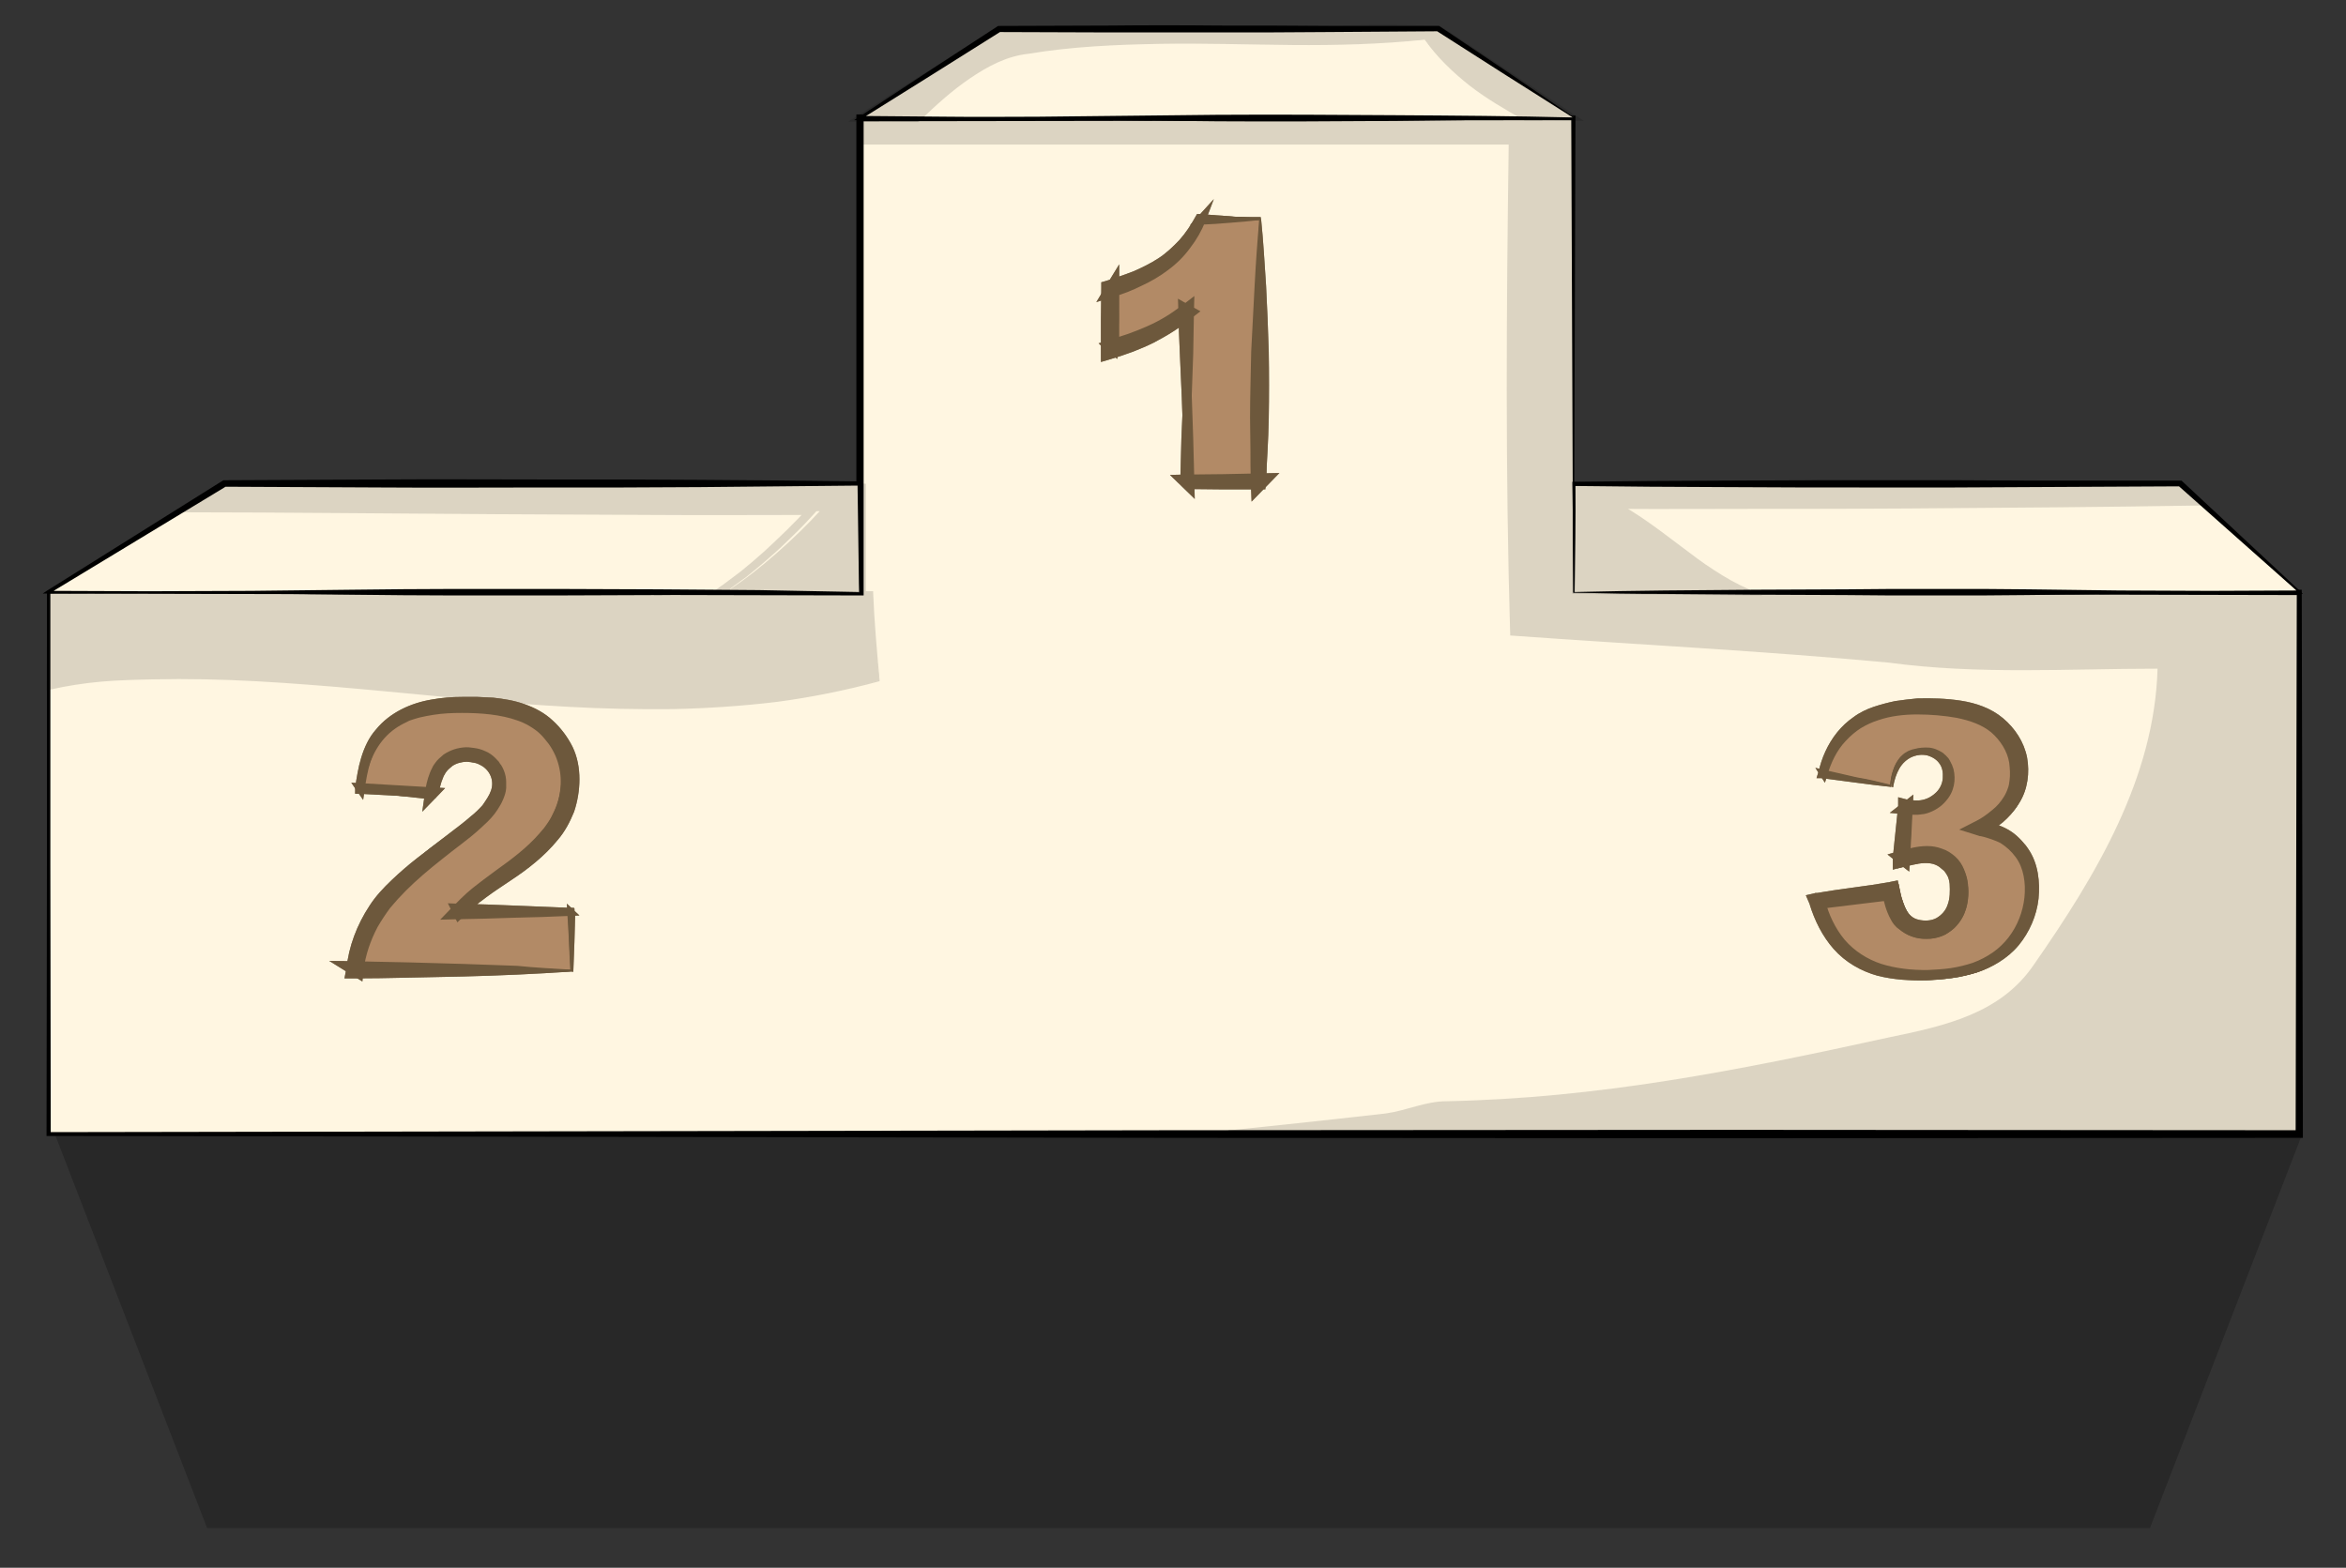 <?xml version="1.0" encoding="utf-8"?>
<!-- Generator: Adobe Illustrator 15.1.0, SVG Export Plug-In . SVG Version: 6.00 Build 0)  -->
<!DOCTYPE svg PUBLIC "-//W3C//DTD SVG 1.1//EN" "http://www.w3.org/Graphics/SVG/1.1/DTD/svg11.dtd">
<svg version="1.1" id="place" xmlns="http://www.w3.org/2000/svg" xmlns:xlink="http://www.w3.org/1999/xlink" x="0px" y="0px"
	 width="615px" height="411px" viewBox="0 0 615 411" style="enable-background:new 0 0 615 411;" xml:space="preserve">
<rect x="0" y="0" width="615" height="411" fill="#333333" stroke="none"/>
<style type="text/css">
<![CDATA[
	.st0{fill:#B28A66;}
	.st1{opacity:0.14;}
	.st2{opacity:0.75;}
	.st3{enable-background:new    ;}
	.st4{opacity:0.22;enable-background:new    ;}
	.st5{fill:#FFF6E1;}
	.st6{fill:#6D583C;}
]]>
</style>
<g>
</g>
<g>
</g>
<g>
	<polygon class="st5" points="412.5,155.3 412.5,30.9 225.4,30.9 225.4,155.3 12.8,155.3 12.8,297.3 602.7,297.3 602.7,155.3 	"/>
	<path d="M412.4,155.4l-0.5-124.5l0.6,0.6l-187,0.3l0.9-0.9v124.4v0.8h-0.8l-212.7-0.5l0.3-0.3v35.5v35.5l0.1,71l-0.5-0.5l295-0.5
		l147.5-0.1l147.5,0.1l-1,1l0.3-142l0.7,0.7l-95.1-0.2L412.4,155.4z M412.6,155.2l95-0.4l95.1-0.2h0.7v0.7l0.3,142v1h-1l-147.5,0.1
		l-147.5-0.1l-295-0.5h-0.5v-0.5l0.1-71v-35.5v-35.5V155h0.3l212.7-0.5l-0.8,0.8V30.9V30h0.9l187,0.3h0.6v0.6L412.6,155.2z"/>
</g>
<g>
</g>
<g>
	<polygon class="st5" points="225.3,155.3 12.8,155.3 58.8,126.7 225.3,126.7 	"/>
	<g>
		<path d="M225.3,155.4c-8.8,0.2-17.8,0.3-26.6,0.4l-26.6,0.2l-26.6,0.1h-13.3H119c-8.8,0-17.8-0.1-26.6-0.2l-26.6-0.3l-26.6-0.1
			l-26.6,0.1h-1.4l1.2-0.8l46-28.8l0.2-0.1h0.2c13.9-0.1,27.7-0.1,41.6-0.2c13.9-0.1,27.7,0,41.6,0h20.8l20.8,0.1
			c13.9,0.1,27.7,0.2,41.6,0.4h0.5v0.5L225.3,155.4L225.3,155.4z M225.2,155.2l-0.4-28.4l0.5,0.5c-13.9,0.1-27.7,0.3-41.6,0.4
			l-20.8,0.1h-20.8c-13.9,0-27.7,0.1-41.6,0c-13.9-0.1-27.7-0.1-41.6-0.2l0.4-0.1l-46.4,28.1l-0.2-0.7l26.6,0.1l26.6-0.1l26.6-0.3
			c8.8-0.1,17.8-0.2,26.6-0.2h13.3h13.3l26.6,0.1l26.6,0.2C207.6,154.9,216.4,155,225.2,155.2z"/>
	</g>
</g>
<g>
	<polygon class="st5" points="412.7,155.3 602.7,155.3 571.4,126.7 412.7,126.7 	"/>
	<g>
		<path d="M412.8,155.2c7.9-0.2,15.8-0.3,23.7-0.4l23.8-0.2l23.8-0.1l11.9-0.1h11.9h11.9l11.9,0.1l23.8,0.3l23.8,0.1l23.8-0.1
			l-0.3,0.7L571,127.3l0.5,0.2l-39.7,0.2l-19.9,0.1h-19.9c-13.2,0-26.5,0-39.7-0.1l-19.9-0.1l-19.9-0.2l0.5-0.5
			C413.1,136.2,412.9,145.7,412.8,155.2z M412.6,155.3c-0.1-9.5-0.3-19-0.4-28.5v-0.5h0.5l19.9-0.2l19.9-0.1
			c13.2-0.1,26.5-0.1,39.7-0.1h19.9l19.9,0.1h39.6h0.3l0.2,0.2L603,155l0.7,0.7h-1l-23.8-0.1l-23.8,0.1l-23.8,0.3l-11.9,0.1h-11.9
			h-11.9l-11.9-0.1l-23.8-0.1l-23.8-0.2C428.5,155.7,420.6,155.6,412.6,155.3L412.6,155.3L412.6,155.3z"/>
	</g>
</g>
<g class="st1">
	<path d="M220.7,126.7H60L47.5,134h167.4c-6.1,6.7-15.7,15.4-23.7,20.6c-0.3,0.2-0.6,0.5-1,0.7H227v-18.9v-9.6L220.7,126.7
		L220.7,126.7z"/>
	<g>
		<path d="M218.1,126.8l-19.8,0.1c-6.6,0-13.1,0.2-19.8,0.2c-13.2,0.2-26.4,0.4-39.5,0.4c-6.6,0.1-13.1,0-19.8,0
			c-6.6,0-13.1,0-19.8-0.1c-13.1-0.1-26.4-0.3-39.5-0.4h0.2l-12.4,7.2l-0.2-0.6c13.7,0,27.5,0,41.3-0.2l41.3-0.3l41.3-0.2
			c13.7-0.1,27.5,0,41.3,0h2.3l-1.5,1.7c-1.8,2-3.7,4-5.7,5.9c-1.9,1.9-3.9,3.8-5.9,5.5c-2,1.8-4.1,3.5-6.2,5.2
			c-1.1,0.8-2.2,1.6-3.3,2.4l-1.6,1.2c-0.3,0.2-0.6,0.4-0.8,0.5l-0.8,0.6l-0.5-1.5l18.1,0.2l18.1,0.3l-0.4,0.4
			c0-4.8,0.1-9.5,0.2-14.3l0.1-14.3l0.1,0.1H218.1z M218.1,126.6h6.3h0.1v0.1l0.1,14.3c0,4.8,0.1,9.5,0.2,14.3v0.4h-0.4l-18.1,0.3
			l-18.1,0.2h-2.5l2-1.6l0.8-0.6c0.4-0.3,0.6-0.4,0.9-0.6l1.6-1.2c1.1-0.8,2.1-1.6,3.2-2.4c2.1-1.7,4.1-3.4,6.1-5.2
			c3.9-3.6,7.9-7.4,11.4-11.3l0.7,1.7c-13.7,0-27.5,0.1-41.3,0l-41.3-0.2l-41.3-0.3c-13.7-0.1-27.5-0.2-41.3-0.2h-1.2l1-0.6
			l12.3-7.3h0.1h0.1c13.1-0.1,26.4-0.3,39.5-0.4c6.6-0.1,13.1-0.1,19.8-0.1c6.6,0,13.1,0,19.8,0c13.1,0,26.4,0.2,39.5,0.4
			c6.6,0.1,13.1,0.2,19.8,0.2L218.1,126.6z"/>
	</g>
	<g class="st3">
		<path d="M230.5,178.4c-0.9-7.8-1.6-15.4-2.1-23.1H13v24.7c4.7-1.1,9.6-1.9,14.7-2.4C95.2,172.8,164.5,195.8,230.5,178.4z"/>
		<path d="M230.4,178.3c-1-7.6-1.8-15.3-2.4-23l0.5,0.4c-18,0.2-35.9,0.3-53.9,0.4c-18,0.1-35.9,0.1-53.9-0.1s-35.9-0.4-53.9-0.4
			c-18-0.1-35.9,0-53.9,0.2l0.5-0.5l0.2,24.7l-0.9-0.7c4.5-1.1,9-1.9,13.5-2.4c4.6-0.4,9.1-0.6,13.7-0.8c9.1-0.2,18.3-0.1,27.4,0.4
			c18.2,0.8,36.4,2.8,54.5,4.5c18.1,1.7,36.3,3.3,54.4,3.2c9.1,0,18.2-0.4,27.2-1.3C212.6,182.1,221.5,180.6,230.4,178.3z
			 M230.5,178.6c-8.8,2.4-17.8,4.2-26.8,5.4c-9.1,1.1-18.2,1.7-27.3,1.9c-9.1,0.1-18.3-0.1-27.4-0.6c-9.1-0.5-18.2-1.2-27.3-2.1
			c-18.1-1.7-36.3-3.6-54.4-4.6c-9.1-0.5-18.2-0.7-27.2-0.5c-4.5,0.1-9.1,0.2-13.6,0.6s-9,1.1-13.4,2.1l-0.9,0.2v-0.9l0.2-24.7v-0.5
			h0.5c18,0.2,35.9,0.3,53.9,0.2c18,0,35.9-0.3,53.9-0.4c18-0.2,35.9-0.2,53.9-0.1c18,0,35.9,0.2,53.9,0.4h0.4v0.4
			c0.3,7.7,1,15.4,1.7,23.1L230.5,178.6L230.5,178.6z"/>
	</g>
	<path class="st3" d="M412.7,155.4V37.9h0.2v-6.9h-0.2h-17.1h-170v6.9h169.9c-0.6,42.9-0.9,85.6,0.4,128.7c33.3,2.4,65.8,4,99.1,7.1
		c23.8,3.2,46.8,1.6,70.6,1.6c-0.8,28.5-15.9,53.9-32.5,77.7c-8.7,12.7-23,15.9-38.1,19c-39.6,8.7-76.1,15.9-115.8,16.7
		c-5.5,0-10.3,2.4-15.9,3.2c-17.6,2-35.3,3.9-53,5.6h292.5v-142L412.7,155.4L412.7,155.4z"/>
</g>
<g>
	<polygon class="st5" points="412.7,30.9 225.4,30.9 261.9,7.5 377,7.5 	"/>
	<g>
		<path d="M412.7,31c-15.6,0.4-31.2,0.5-46.8,0.7c-15.6,0.1-31.2,0.2-46.8,0.1l-46.8-0.5c-7.8,0-15.6-0.1-23.4,0
			c-7.8,0-15.6,0.1-23.4,0.2h-1.6l1.4-0.9l18.1-11.9l18.1-11.8l0.2-0.1h0.3l28.8-0.1c9.6-0.1,19.2-0.1,28.8,0c9.6,0,19.2,0,28.8,0.1
			H377h0.2l0.2,0.1l17.7,11.9L413,31H412.7z M412.3,30.8l-17.7-11.2l-18-11.5l0.4,0.1l-28.8,0.2c-9.6,0.1-19.2,0.1-28.8,0.1
			c-9.6,0-19.2,0-28.8,0l-28.8-0.1l0.5-0.1L244,19.8l-18.4,11.5l-0.3-0.9c7.8,0.1,15.6,0.1,23.4,0.2c7.8,0.1,15.6,0,23.4,0l46.8-0.5
			c15.6-0.1,31.2,0,46.8,0.1C381.4,30.3,396.8,30.4,412.3,30.8z"/>
	</g>
</g>
<g class="st1">
	<path d="M373.5,10.3c6.6,9,16.2,15.1,26.3,20.6h12.9L377,7.5H261.9l-36.5,23.4h14.9c8-7.7,17.1-15.4,26.1-17.4
		C302.2,7.1,337.9,13.4,373.5,10.3z"/>
	<g>
		<path d="M373.6,10.2c3.4,4.5,7.6,8.2,12.1,11.5c4.6,3.2,9.4,6,14.4,8.7l-0.3-0.1l12.9-0.1l-0.4,1.4L394.4,20l-8.9-5.8l-8.9-5.9
			l0.5,0.1l-14.4-0.1l-14.4-0.2c-9.6-0.1-19.2-0.3-28.8-0.3l-14.4-0.1h-14.4c-9.6,0-19.2,0.2-28.8,0.2l0.3-0.1l-18.1,11.9
			l-18.2,11.8l-0.5-1.7l14.9-0.1l-0.7,0.3c4.2-4.1,8.5-8,13.3-11.4c2.4-1.7,5-3.2,7.7-4.4c1.4-0.6,2.8-1.1,4.2-1.6
			c0.4-0.1,0.7-0.2,1.1-0.3l0.3-0.1l0.3-0.1L267,12l2.2-0.4c11.5-1.8,23.2-2.4,34.8-2.4c11.6,0,23.2,0.5,34.8,0.9
			C350.4,10.8,362,11,373.6,10.2L373.6,10.2L373.6,10.2z M373.5,10.4c-11.5,1.2-23.1,1.5-34.7,1.4c-11.6-0.1-23.2-0.5-34.7-0.3
			c-11.5,0.2-23.1,0.7-34.5,2.6c-5.7,0.6-10.7,3.3-15.4,6.5c-4.7,3.2-9,7.1-13.1,11.1l-0.3,0.3h-0.4l-14.9-0.1h-3.2l2.7-1.7
			l18.3-11.6L261.6,7l0.1-0.1h0.2c9.6,0.1,19.2,0.2,28.8,0.2h14.4L319.5,7c9.6,0,19.2-0.2,28.8-0.3l14.4-0.2L377,6.7h0.3l0.2,0.1
			l8.9,5.8l8.9,5.9l17.8,11.8l2.1,1.4h-2.5l-12.9-0.1h-0.2l-0.1-0.1c-4.9-2.8-9.8-5.6-14.3-9.1C380.8,18.9,376.7,15,373.5,10.4z"/>
	</g>
</g>
<g class="st1">
	<path d="M577.7,132.4l-6.6-5.6H412.6v1.8v7.8v18.9h45.6c-13.5-5.9-22.1-16.1-35.1-22.9H577.7z"/>
	<g>
		<path d="M577.4,132.3c-2.2-1.7-4.3-3.5-6.5-5.3l0.2,0.1c-6.6,0.1-13.2,0.2-19.8,0.2l-19.8,0.2l-39.6,0.1l-19.8-0.1l-19.8-0.2
			c-13.2-0.1-26.4-0.3-39.6-0.3l0.3-0.3c0,4.8,0,9.5,0,14.3v14.3l-0.4-0.4l22.8-0.2l22.8-0.2l-0.3,1.5c-3.3-1.4-6.4-3.1-9.4-5
			c-3-1.9-5.8-4-8.6-6.1c-5.6-4.2-11.1-8.5-17.3-11.6l-3.6-1.9h4.1c12.9-0.1,25.7,0,38.7,0s25.7,0,38.7,0.1l38.7,0.3
			C551.9,131.9,564.6,132.1,577.4,132.3z M577.7,132.5c-12.9,0.2-25.7,0.4-38.7,0.5l-38.7,0.3c-12.9,0.1-25.7,0.1-38.7,0.1
			s-25.7,0.1-38.7,0l0.5-1.9c6.3,3.3,11.9,7.7,17.5,11.9c2.8,2.1,5.5,4.2,8.5,6.1c2.9,1.9,5.9,3.6,9.1,5l3.5,1.6h-3.8l-22.8-0.2
			l-22.8-0.2h-0.4v-0.4V141c0-4.8,0-9.5,0-14.3v-0.3h0.3c13.2,0,26.4-0.2,39.6-0.3l19.8-0.2l19.8-0.1l39.6,0.1l19.8,0.2
			c6.6,0.1,13.2,0.1,19.8,0.2h0.1l0.1,0.1c2.2,1.9,4.3,3.9,6.5,5.8l0.2,0.2L577.7,132.5z"/>
	</g>
</g>
<g>
	<g>
		<g>
			<g>
				<g>
					<path class="st0" d="M330.3,57.5v69.3h-19.1V81.4c-3.1,2.4-6.1,4.3-9,5.7c-2.9,1.5-6.5,2.8-10.9,4.2V75.7
						c6.4-2.1,11.4-4.6,15-7.5c3.6-2.9,6.3-6.5,8.4-10.8h15.6V57.5z"/>
					<path class="st6" d="M330.5,57.5c0,5.8,0.2,11.5,0.5,17.3c0.3,5.8,0.7,11.6,0.9,17.3c0.2,5.8,0.2,11.5,0.1,17.3
						c-0.1,5.8-0.4,11.6-0.7,17.3l0,1.1l-1,0c-3.2-0.1-6.4-0.3-9.5-0.3c-1.6-0.1-3.2-0.1-4.8-0.1c-1.6,0-3.2,0-4.8,0l-0.6,0l0-0.6
						c0-3.8-0.1-7.6-0.2-11.4l-0.4-11.4c-0.1-3.8-0.3-7.6-0.4-11.4c-0.1-3.8-0.2-7.6-0.2-11.4l3,1.5c-1.5,1.2-3,2.3-4.7,3.4
						c-0.8,0.5-1.6,1-2.5,1.5c-0.4,0.2-0.8,0.5-1.3,0.7l-1.2,0.6c-1.8,0.9-3.5,1.7-5.3,2.3c-1.8,0.7-3.6,1.3-5.4,1.9l-2.8,0.9l0-2.9
						c0-2.6,0-5.2,0-7.8l0.1-7.8l0-1.5l1.4-0.4c2.4-0.8,4.7-1.6,7-2.5c2.3-1,4.5-2,6.5-3.4c2-1.3,3.9-2.9,5.6-4.7
						c1.7-1.8,3.1-3.9,4.3-6.1l0.2-0.4l0.4,0c2.6,0.1,5.2,0.2,7.8,0.3c2.6,0.1,5.2,0.1,7.8,0.1l0.2,0l0,0.2L330.5,57.5z M330.1,57.5
						l0-0.1l0.2,0.2c-2.6,0-5.2,0-7.8,0.1c-2.6,0.1-5.2,0.2-7.8,0.3l0.6-0.4c-1,2.4-2.3,4.7-3.8,6.9c-1.5,2.2-3.4,4.1-5.5,5.8
						c-2.1,1.7-4.4,3.1-6.8,4.2c-2.4,1.2-4.8,2.2-7.3,3l1.4-1.9l0.1,7.8c0,2.6,0,5.2,0,7.8l-2.8-2c1.8-0.6,3.5-1.1,5.2-1.7
						c1.7-0.6,3.4-1.3,5-2l1.3-0.6c0.4-0.2,0.8-0.4,1.2-0.6c0.8-0.4,1.6-0.9,2.3-1.3c1.5-0.9,3-2,4.5-3.1l3-2.3l-0.1,3.7
						c-0.1,3.8-0.1,7.6-0.2,11.4c-0.1,3.8-0.3,7.6-0.4,11.4l-0.4,11.4c-0.1,3.8-0.2,7.6-0.2,11.4l-0.6-0.6c1.6,0,3.2,0,4.8,0
						c1.6,0,3.2,0,4.8-0.1c3.2-0.1,6.4-0.2,9.5-0.3l-1.1,1.1c-0.3-5.8-0.6-11.5-0.7-17.3c-0.1-5.8-0.1-11.5,0.1-17.3
						c0.2-5.8,0.6-11.5,0.9-17.3C329.9,69.1,330.1,63.3,330.1,57.5z"/>
				</g>
				<g>
					<g>
						<path class="st0" d="M330.4,57.5c0.2,11.5,0.3,23.1,0.4,34.6c0,5.8,0,11.5,0,17.3c0,5.8-0.1,11.5-0.2,17.3v0.3h-0.3l-9.6-0.1
							h-9.6h-0.2v-0.2c0-7.6-0.1-15.1-0.1-22.7l-0.2-22.7l0.7,0.4c-3,2.3-6.1,4.4-9.5,6c-3.4,1.7-6.9,2.9-10.5,4l-0.7,0.2v-0.7V75.7
							v-0.4l0.3-0.1c4.8-1.6,9.6-3.5,13.7-6.4s7.4-7,9.6-11.5l0.1-0.2h0.2C319.9,57.2,325.1,57.3,330.4,57.5L330.4,57.5L330.4,57.5z
							 M330.3,57.5c-5.2,0.1-10.4,0.2-15.6,0.2l0.2-0.2c-2.1,4.7-5.4,8.8-9.6,11.9c-2.1,1.5-4.3,2.8-6.7,3.9c-2.3,1.1-4.7,2-7.2,2.8
							l0.3-0.5v15.5l-0.7-0.5c3.5-1.1,7.1-2.3,10.4-3.9c3.3-1.6,6.4-3.6,9.4-5.9l0.7-0.6v0.9l-0.2,22.7c-0.1,7.6-0.1,15.1-0.1,22.7
							l-0.2-0.2h9.6l9.6-0.1l-0.3,0.3c-0.1-5.8-0.1-11.5-0.2-17.3c0-5.8,0-11.5,0-17.3C329.9,80.6,330.1,69.1,330.3,57.5z"/>
						<g>
							<path class="st6" d="M330.6,57.5c0.6,5.8,0.9,11.6,1.3,17.4l0.4,8.7l0.3,8.7c0.1,5.8,0.1,11.6,0,17.4
								c-0.1,5.8-0.5,11.6-0.8,17.4l-0.1,1.2l-1-0.1c-3.3-0.2-6.6-0.4-9.9-0.5c-3.3-0.1-6.6-0.1-9.8-0.1l-0.6,0l0-0.6l-0.1-5.7
								l-0.1-5.7l-0.4-11.4l-0.5-11.4c-0.2-3.8-0.3-7.6-0.4-11.4l-0.1-3.1l2.8,1.6l0.7,0.4l2.4,1.3l-2.2,1.7
								c-1.5,1.2-3.1,2.4-4.8,3.5c-1.7,1.1-3.5,2.1-5.2,3c-1.8,0.9-3.7,1.7-5.5,2.4c-1.9,0.7-3.7,1.3-5.7,1.9l-2.7,0.8l0-2.8
								c0-2.8,0-5.5,0-8.3l0.1-8.3l0-1.5l1.4-0.4c2.4-0.8,4.8-1.6,7.1-2.5c2.3-1,4.5-2.1,6.5-3.4c2-1.3,3.8-3,5.5-4.8
								c1.6-1.8,3-3.9,4.2-6.1l0.4-0.7l0.6,0l4,0.3l4,0.3c2.7,0.2,5.4,0.4,8,0.8l0.2,0L330.6,57.5z M330.2,57.7l-15.9,0.5l1-0.6
								c-1,2.4-2.4,4.8-4,6.9c-1.6,2.1-3.6,4.1-5.8,5.7c-2.2,1.6-4.5,2.9-6.9,4.1c-2.4,1.1-4.9,2.1-7.3,2.9l1.4-1.9l0.1,8.3
								c0,2.8,0,5.5,0,8.3l-2.7-2c1.8-0.5,3.6-1.1,5.4-1.7c1.8-0.6,3.5-1.3,5.2-2.1c1.8-0.8,3.3-1.6,4.9-2.6c1.6-1,3.1-2.1,4.7-3.2
								l0.2,3l-0.7-0.4l2.7-1.6c0,7.6-0.3,15.2-0.5,22.8l-0.3,11.4c-0.1,3.8-0.1,7.6-0.1,11.4l-0.6-0.6l4.9,0c1.6,0,3.3-0.1,4.9-0.1
								c1.6,0,3.3-0.1,4.9-0.1l4.9-0.2l-1.1,1.1c-0.2-5.8-0.4-11.6-0.4-17.4c-0.1-5.8,0-11.6,0-17.4c0.1-5.8,0.1-11.6,0.3-17.4
								C329.6,69.2,329.8,63.4,330.2,57.7z"/>
							<path class="st6" d="M330.1,57.7c-2.5,0.3-5,0.5-7.6,0.7l-3.9,0.3l-3.9,0.2L312,59l1.9-2.1l0.2-0.2l4.1-4.5L316,58
								c-1,2.5-2.3,4.8-4,7c-1.6,2.2-3.5,4.1-5.8,5.8c-2.1,1.6-4.5,3-6.9,4.1c-2.4,1.2-4.9,2.2-7.4,2.9l-4.5,1.4l2.4-4l0.3-0.5
								l3.3-5.4l0,6.4c0,2.6-0.1,5.2-0.1,7.8c-0.1,2.6-0.2,5.2-0.3,7.8l-0.1,2.8l-2.1-1.6l-0.7-0.5L288,90l2.6-0.7
								c3.7-1,7.4-2,10.8-3.6c1.8-0.8,3.4-1.7,5-2.7c0.8-0.5,1.6-1,2.4-1.6l1.2-0.8l0.3-0.2l0.1-0.1l0.1-0.1l0.6-0.5l1-0.9l0,1.3
								c0,3.9-0.1,7.7,0,11.6c0,3.9,0.2,7.7,0.3,11.6l0.4,11.6c0.1,3.9,0.2,7.7,0.3,11.6l0.1,4.3l-3.2-3.1l-0.2-0.2l-3.1-3l4.4-0.1
								l9.6-0.1l9.6-0.2l5.1-0.1l-3.6,3.7l-0.3,0.3l-3.4,3.5l-0.2-4.9c-0.1-2.9-0.1-5.8-0.1-8.6c0-2.9-0.1-5.7-0.1-8.6
								c0-5.8,0.2-11.5,0.3-17.3c0.3-5.8,0.6-11.5,0.9-17.3C329.2,69.1,329.6,63.4,330.1,57.7z M330.5,57.5
								c0.3,5.8,0.5,11.5,0.7,17.3l0.2,8.6l0.1,8.6c0.1,5.7,0.3,11.5,0.3,17.2l0.1,4.3l0,4.3c0,2.9,0.1,5.7,0.1,8.6l-3.6-1.4
								l0.3-0.3l1.5,3.6l-9.6,0l-9.6-0.1l1.3-3.1l0.2,0.2l-3.1,1.3c0.1-3.9,0.2-7.7,0.3-11.6l0.5-11.6c0.1-3.9,0.4-7.7,0.5-11.6
								c0.1-3.9,0.2-7.7,0.2-11.6l1,0.5c-1.5,1.3-3.1,2.4-4.7,3.5c-1.6,1.1-3.3,2.1-5,3.1c-3.5,1.9-7.1,3.3-10.8,4.6l0.4-2.4
								l0.7,0.5l-2.2,1.1c-0.1-2.6-0.2-5.2-0.3-7.8c-0.1-2.6-0.1-5.2-0.1-7.8l3.3,0.9l-0.3,0.5l-2.1-2.6c2.4-0.8,4.7-1.6,7-2.7
								c2.3-1,4.4-2.2,6.5-3.6c1.9-1.3,3.8-3.1,5.4-4.9c1.6-1.9,3-3.9,4.1-6.1l1.9,1.3l-0.2,0.2l-0.8-2l7.8,0.3
								c2.6,0.1,5.2,0.2,7.8,0.4l0.2,0L330.5,57.5z"/>
						</g>
					</g>
				</g>
			</g>
		</g>
	</g>
	<g class="st2">
		<g>
			<g>
				<g>
					<path class="st0" d="M330.3,57.5v69.3h-19.1V81.4c-3.1,2.4-6.1,4.3-9,5.7c-2.9,1.5-6.5,2.8-10.9,4.2V75.7
						c6.4-2.1,11.4-4.6,15-7.5c3.6-2.9,6.3-6.5,8.4-10.8h15.6V57.5z"/>
					<path class="st6" d="M330.5,57.5c0,5.8,0.2,11.5,0.5,17.3c0.3,5.8,0.7,11.6,0.9,17.3c0.2,5.8,0.2,11.5,0.1,17.3
						c-0.1,5.8-0.4,11.6-0.7,17.3l0,1.1l-1,0c-3.2-0.1-6.4-0.3-9.5-0.3c-1.6-0.1-3.2-0.1-4.8-0.1c-1.6,0-3.2,0-4.8,0l-0.6,0l0-0.6
						c0-3.8-0.1-7.6-0.2-11.4l-0.4-11.4c-0.1-3.8-0.3-7.6-0.4-11.4c-0.1-3.8-0.2-7.6-0.2-11.4l3,1.5c-1.5,1.2-3,2.3-4.7,3.4
						c-0.8,0.5-1.6,1-2.5,1.5c-0.4,0.2-0.8,0.5-1.3,0.7l-1.2,0.6c-1.8,0.9-3.5,1.7-5.3,2.3c-1.8,0.7-3.6,1.3-5.4,1.9l-2.8,0.9l0-2.9
						c0-2.6,0-5.2,0-7.8l0.1-7.8l0-1.5l1.4-0.4c2.4-0.8,4.7-1.6,7-2.5c2.3-1,4.5-2,6.5-3.4c2-1.3,3.9-2.9,5.6-4.7
						c1.7-1.8,3.1-3.9,4.3-6.1l0.2-0.4l0.4,0c2.6,0.1,5.2,0.2,7.8,0.3c2.6,0.1,5.2,0.1,7.8,0.1l0.2,0l0,0.2L330.5,57.5z M330.1,57.5
						l0-0.1l0.2,0.2c-2.6,0-5.2,0-7.8,0.1c-2.6,0.1-5.2,0.2-7.8,0.3l0.6-0.4c-1,2.4-2.3,4.7-3.8,6.9c-1.5,2.2-3.4,4.1-5.5,5.8
						c-2.1,1.7-4.4,3.1-6.8,4.2c-2.4,1.2-4.8,2.2-7.3,3l1.4-1.9l0.1,7.8c0,2.6,0,5.2,0,7.8l-2.8-2c1.8-0.6,3.5-1.1,5.2-1.7
						c1.7-0.6,3.4-1.3,5-2l1.3-0.6c0.4-0.2,0.8-0.4,1.2-0.6c0.8-0.4,1.6-0.9,2.3-1.3c1.5-0.9,3-2,4.5-3.1l3-2.3l-0.1,3.7
						c-0.1,3.8-0.1,7.6-0.2,11.4c-0.1,3.8-0.3,7.6-0.4,11.4l-0.4,11.4c-0.1,3.8-0.2,7.6-0.2,11.4l-0.6-0.6c1.6,0,3.2,0,4.8,0
						c1.6,0,3.2,0,4.8-0.1c3.2-0.1,6.4-0.2,9.5-0.3l-1.1,1.1c-0.3-5.8-0.6-11.5-0.7-17.3c-0.1-5.8-0.1-11.5,0.1-17.3
						c0.2-5.8,0.6-11.5,0.9-17.3C329.9,69.1,330.1,63.3,330.1,57.5z"/>
				</g>
				<g>
					<g>
						<path class="st0" d="M330.4,57.5c0.2,11.5,0.3,23.1,0.4,34.6c0,5.8,0,11.5,0,17.3c0,5.8-0.1,11.5-0.2,17.3v0.3h-0.3l-9.6-0.1
							h-9.6h-0.2v-0.2c0-7.6-0.1-15.1-0.1-22.7l-0.2-22.7l0.7,0.4c-3,2.3-6.1,4.4-9.5,6c-3.4,1.7-6.9,2.9-10.5,4l-0.7,0.2v-0.7V75.7
							v-0.4l0.3-0.1c4.8-1.6,9.6-3.5,13.7-6.4s7.4-7,9.6-11.5l0.1-0.2h0.2C319.9,57.2,325.1,57.3,330.4,57.5L330.4,57.5L330.4,57.5z
							 M330.3,57.5c-5.2,0.1-10.4,0.2-15.6,0.2l0.2-0.2c-2.1,4.7-5.4,8.8-9.6,11.9c-2.1,1.5-4.3,2.8-6.7,3.9c-2.3,1.1-4.7,2-7.2,2.8
							l0.3-0.5v15.5l-0.7-0.5c3.5-1.1,7.1-2.3,10.4-3.9c3.3-1.6,6.4-3.6,9.4-5.9l0.7-0.6v0.9l-0.2,22.7c-0.1,7.6-0.1,15.1-0.1,22.7
							l-0.2-0.2h9.6l9.6-0.1l-0.3,0.3c-0.1-5.8-0.1-11.5-0.2-17.3c0-5.8,0-11.5,0-17.3C329.9,80.6,330.1,69.1,330.3,57.5z"/>
						<g>
							<path class="st6" d="M330.6,57.5c0.6,5.8,0.9,11.6,1.3,17.4l0.4,8.7l0.3,8.7c0.1,5.8,0.1,11.6,0,17.4
								c-0.1,5.8-0.5,11.6-0.8,17.4l-0.1,1.2l-1-0.1c-3.3-0.2-6.6-0.4-9.9-0.5c-3.3-0.1-6.6-0.1-9.8-0.1l-0.6,0l0-0.6l-0.1-5.7
								l-0.1-5.7l-0.4-11.4l-0.5-11.4c-0.2-3.8-0.3-7.6-0.4-11.4l-0.1-3.1l2.8,1.6l0.7,0.4l2.4,1.3l-2.2,1.7
								c-1.5,1.2-3.1,2.4-4.8,3.5c-1.7,1.1-3.5,2.1-5.2,3c-1.8,0.9-3.7,1.7-5.5,2.4c-1.9,0.7-3.7,1.3-5.7,1.9l-2.7,0.8l0-2.8
								c0-2.8,0-5.5,0-8.3l0.1-8.3l0-1.5l1.4-0.4c2.4-0.8,4.8-1.6,7.1-2.5c2.3-1,4.5-2.1,6.5-3.4c2-1.3,3.8-3,5.5-4.8
								c1.6-1.8,3-3.9,4.2-6.1l0.4-0.7l0.6,0l4,0.3l4,0.3c2.7,0.2,5.4,0.4,8,0.8l0.2,0L330.6,57.5z M330.2,57.7l-15.9,0.5l1-0.6
								c-1,2.4-2.4,4.8-4,6.9c-1.6,2.1-3.6,4.1-5.8,5.7c-2.2,1.6-4.5,2.9-6.9,4.1c-2.4,1.1-4.9,2.1-7.3,2.9l1.4-1.9l0.1,8.3
								c0,2.8,0,5.5,0,8.3l-2.7-2c1.8-0.5,3.6-1.1,5.4-1.7c1.8-0.6,3.5-1.3,5.2-2.1c1.8-0.8,3.3-1.6,4.9-2.6c1.6-1,3.1-2.1,4.7-3.2
								l0.2,3l-0.7-0.4l2.7-1.6c0,7.6-0.3,15.2-0.5,22.8l-0.3,11.4c-0.1,3.8-0.1,7.6-0.1,11.4l-0.6-0.6l4.9,0c1.6,0,3.3-0.1,4.9-0.1
								c1.6,0,3.3-0.1,4.9-0.1l4.9-0.2l-1.1,1.1c-0.2-5.8-0.4-11.6-0.4-17.4c-0.1-5.8,0-11.6,0-17.4c0.1-5.8,0.1-11.6,0.3-17.4
								C329.6,69.2,329.8,63.4,330.2,57.7z"/>
							<path class="st6" d="M330.1,57.7c-2.5,0.3-5,0.5-7.6,0.7l-3.9,0.3l-3.9,0.2L312,59l1.9-2.1l0.2-0.2l4.1-4.5L316,58
								c-1,2.5-2.3,4.8-4,7c-1.6,2.2-3.5,4.1-5.8,5.8c-2.1,1.6-4.5,3-6.9,4.1c-2.4,1.2-4.9,2.2-7.4,2.9l-4.5,1.4l2.4-4l0.3-0.5
								l3.3-5.4l0,6.4c0,2.6-0.1,5.2-0.1,7.8c-0.1,2.6-0.2,5.2-0.3,7.8l-0.1,2.8l-2.1-1.6l-0.7-0.5L288,90l2.6-0.7
								c3.7-1,7.4-2,10.8-3.6c1.8-0.8,3.4-1.7,5-2.7c0.8-0.5,1.6-1,2.4-1.6l1.2-0.8l0.3-0.2l0.1-0.1l0.1-0.1l0.6-0.5l1-0.9l0,1.3
								c0,3.9-0.1,7.7,0,11.6c0,3.9,0.2,7.7,0.3,11.6l0.4,11.6c0.1,3.9,0.2,7.7,0.3,11.6l0.1,4.3l-3.2-3.1l-0.2-0.2l-3.1-3l4.4-0.1
								l9.6-0.1l9.6-0.2l5.1-0.1l-3.6,3.7l-0.3,0.3l-3.4,3.5l-0.2-4.9c-0.1-2.9-0.1-5.8-0.1-8.6c0-2.9-0.1-5.7-0.1-8.6
								c0-5.8,0.2-11.5,0.3-17.3c0.3-5.8,0.6-11.5,0.9-17.3C329.2,69.1,329.6,63.4,330.1,57.7z M330.5,57.5
								c0.3,5.8,0.5,11.5,0.7,17.3l0.2,8.6l0.1,8.6c0.1,5.7,0.3,11.5,0.3,17.2l0.1,4.3l0,4.3c0,2.9,0.1,5.7,0.1,8.6l-3.6-1.4
								l0.3-0.3l1.5,3.6l-9.6,0l-9.6-0.1l1.3-3.1l0.2,0.2l-3.1,1.3c0.1-3.9,0.2-7.7,0.3-11.6l0.5-11.6c0.1-3.9,0.4-7.7,0.5-11.6
								c0.1-3.9,0.2-7.7,0.2-11.6l1,0.5c-1.5,1.3-3.1,2.4-4.7,3.5c-1.6,1.1-3.3,2.1-5,3.1c-3.5,1.9-7.1,3.3-10.8,4.6l0.4-2.4
								l0.7,0.5l-2.2,1.1c-0.1-2.6-0.2-5.2-0.3-7.8c-0.1-2.6-0.1-5.2-0.1-7.8l3.3,0.9l-0.3,0.5l-2.1-2.6c2.4-0.8,4.7-1.6,7-2.7
								c2.3-1,4.4-2.2,6.5-3.6c1.9-1.3,3.8-3.1,5.4-4.9c1.6-1.9,3-3.9,4.1-6.1l1.9,1.3l-0.2,0.2l-0.8-2l7.8,0.3
								c2.6,0.1,5.2,0.2,7.8,0.4l0.2,0L330.5,57.5z"/>
						</g>
					</g>
				</g>
			</g>
		</g>
	</g>
</g>
<g>
	<g>
		<g>
			<g>
				<g>
					<path class="st0" d="M149.8,254.4H93c0.6-5.6,2.6-10.9,5.9-15.8c3.3-4.9,9.5-10.8,18.6-17.5c5.5-4.1,9.1-7.2,10.6-9.4
						c1.5-2.1,2.3-4.2,2.3-6.1c0-2.1-0.8-3.8-2.3-5.3s-3.5-2.2-5.8-2.2c-2.4,0-4.4,0.8-5.9,2.3s-2.6,4.2-3.1,8l-19-1.5
						c0.7-5.3,2.1-9.5,4.1-12.5s4.8-5.3,8.4-6.9c3.6-1.6,8.6-2.4,15-2.4c6.7,0,11.8,0.8,15.5,2.3c3.7,1.5,6.6,3.8,8.7,7
						c2.1,3.1,3.2,6.7,3.2,10.6c0,4.2-1.2,8.1-3.6,11.9c-2.4,3.8-6.9,7.9-13.3,12.5c-3.8,2.6-6.4,4.5-7.6,5.5
						c-1.2,1-2.8,2.4-4.5,4.1h29.5L149.8,254.4L149.8,254.4z"/>
					<path class="st6" d="M149.8,254.6c-4.7,0.3-9.5,0.5-14.2,0.6c-4.7,0.2-9.5,0.3-14.2,0.4c-4.7,0.1-9.5,0.2-14.2,0.3
						c-4.7,0.1-9.5,0.2-14.2,0.2l-1.9,0l0.2-1.9c0.8-8,4.5-15.6,9.9-21.3c2.7-2.9,5.6-5.4,8.6-7.8c3-2.4,6.2-4.6,9.2-6.8
						c1.5-1.1,3-2.2,4.5-3.4c1.4-1.2,2.8-2.4,3.9-3.8c1.1-1.4,2-3.1,2.2-4.8c0.3-1.7-0.2-3.4-1.2-4.8c-1.1-1.4-2.6-2.4-4.3-2.7
						c-1.7-0.3-3.6-0.2-5.2,0.6c-0.8,0.4-1.5,0.9-2.1,1.5c-0.6,0.6-1,1.4-1.4,2.2c-0.7,1.6-1.1,3.5-1.3,5.3l-0.1,0.6l-0.7,0
						c-6.3-0.5-12.7-0.7-19-1.1l-1.1-0.1l0.1-1.1c0.3-2.6,0.8-5.3,1.6-7.8c0.8-2.6,2.1-5.1,3.8-7.3c1.8-2.2,4.1-3.9,6.5-5.2
						c0.3-0.2,0.6-0.3,1-0.5c0.3-0.1,0.6-0.3,0.9-0.4c0.7-0.3,1.3-0.5,2-0.7c1.3-0.4,2.7-0.7,4-0.9c2.7-0.5,5.3-0.6,8-0.7
						c2.6-0.1,5.3,0,8,0.3c2.7,0.3,5.4,0.7,8,1.6c0.3,0.1,0.6,0.2,1,0.4c0.3,0.1,0.6,0.2,0.9,0.4c0.7,0.3,1.3,0.6,1.9,1
						c1.2,0.7,2.4,1.5,3.5,2.5c1.1,1,2,2.1,2.9,3.2c0.8,1.1,1.6,2.4,2.2,3.7c1.2,2.6,1.8,5.5,1.8,8.4c0,2.8-0.5,5.7-1.5,8.4
						c-1,2.6-2.4,5.1-4.3,7.3c-3.6,4.3-7.8,7.5-12.1,10.5c-2.2,1.5-4.3,2.9-6.4,4.4c-2,1.4-3.9,3.1-5.7,4.9l-1.2-2.8
						c4.9,0.1,9.8,0.2,14.8,0.4l7.4,0.2c2.5,0.1,4.9,0.1,7.4,0.2l0.9,0l0,0.8c-0.2,5.1-0.4,10.3-0.6,15.4l-0.2-0.2l0.1,0V254.6z
						 M149.8,254.6L149.8,254.6l-0.3,0l0-0.2c-0.3-5.1-0.4-10.3-0.6-15.4l0.8,0.8c-2.5,0.1-4.9,0.1-7.4,0.2l-7.4,0.2
						c-4.9,0.1-9.8,0.3-14.8,0.4l-3.9,0.1l2.8-2.9c1.9-1.9,3.7-3.7,5.9-5.4c2.1-1.6,4.2-3.2,6.3-4.6c2.1-1.5,4-3.1,5.9-4.8
						c1.9-1.6,3.7-3.4,5.2-5.3c1.5-1.8,2.7-4,3.5-6.1c0.8-2.2,1.2-4.5,1.2-6.8c0-2.3-0.5-4.6-1.4-6.7c-0.5-1.1-1-2-1.7-3
						c-0.7-0.9-1.4-1.8-2.2-2.6c-0.8-0.8-1.8-1.5-2.8-2.1c-0.5-0.3-1-0.6-1.5-0.8c-0.2-0.1-0.6-0.3-0.9-0.4
						c-0.2-0.1-0.5-0.2-0.8-0.3c-2.2-0.8-4.7-1.3-7.1-1.6c-2.5-0.3-5-0.4-7.5-0.4c-2.5,0-5,0.1-7.5,0.5c-1.2,0.2-2.4,0.4-3.6,0.7
						c-0.6,0.2-1.2,0.3-1.7,0.5c-0.3,0.1-0.6,0.2-0.9,0.3c-0.2,0.1-0.5,0.2-0.8,0.4c-2.2,1-4.2,2.4-5.8,4.2
						c-1.6,1.8-2.8,3.9-3.7,6.2c-0.9,2.3-1.5,4.8-1.9,7.3l-1-1.2c6.3,0.6,12.6,1.3,19,1.9l-0.7,0.6c0.3-1.9,0.7-3.8,1.5-5.7
						c0.4-0.9,0.9-1.8,1.7-2.5c0.7-0.7,1.6-1.4,2.5-1.8c1.9-0.8,4-1,5.9-0.7c1,0.2,2,0.5,2.9,1.1c0.9,0.5,1.6,1.3,2.3,2.1
						c0.6,0.8,1.2,1.7,1.4,2.7c0.1,0.5,0.2,1,0.3,1.6c0,0.5,0,1,0,1.5c-0.2,2.1-1.2,3.9-2.3,5.6c-1.1,1.7-2.6,3.1-4,4.4
						c-1.4,1.3-2.9,2.5-4.4,3.8c-3,2.4-6,4.7-8.8,7.2c-1.4,1.2-2.8,2.5-4.1,3.8c-1.3,1.3-2.6,2.6-3.9,4c-1.2,1.4-2.3,2.8-3.4,4.3
						c-1,1.5-1.9,3.1-2.7,4.7c-1.6,3.2-2.6,6.7-3,10.3l-1.7-1.9c4.7,0,9.5,0.1,14.2,0.2c4.7,0.1,9.5,0.2,14.2,0.3
						c4.7,0.1,9.5,0.3,14.2,0.4c4.7,0.2,9.5,0.4,14.2,0.6V254.6z"/>
				</g>
				<g>
					<g>
						<path class="st0" d="M149.9,254.5l-14.2,0.2l-14.2,0.1H93h-0.5l0.1-0.5c0.8-7.7,4.4-14.9,9.6-20.5
							c5.2-5.6,11.3-10.2,17.4-14.7c1.5-1.1,3-2.3,4.4-3.6c1.4-1.2,2.8-2.5,3.9-4s2-3.2,2.2-5.1c0.2-1.8-0.2-3.8-1.4-5.2
							c-1.1-1.5-2.8-2.5-4.6-2.8c-1.8-0.3-3.8-0.2-5.5,0.6c-0.8,0.4-1.6,1-2.2,1.6c-0.6,0.7-1.1,1.5-1.5,2.3
							c-0.7,1.7-1.1,3.6-1.4,5.4v0.2h-0.2l-19-1.5H94v-0.3c0.4-2.6,0.9-5.1,1.7-7.6c0.8-2.5,2-4.9,3.8-6.9c1.7-2,3.9-3.6,6.3-4.8
							c2.4-1.2,5-1.9,7.5-2.3c2.6-0.4,5.2-0.6,7.8-0.6s5.2,0.1,7.8,0.3c2.6,0.3,5.2,0.7,7.7,1.6c2.5,0.9,4.9,2.2,6.8,4
							c2,1.8,3.6,4,4.7,6.4s1.6,5.1,1.6,7.8s-0.5,5.3-1.4,7.8c-1,2.5-2.3,4.8-4,6.8c-3.4,4.1-7.5,7.3-11.8,10.3
							c-2.1,1.5-4.3,2.9-6.3,4.5c-2.1,1.5-4,3.3-5.8,5.1l-0.3-0.6l29.5,0.2h0.2v0.2L149.9,254.5z M149.8,254.4l-0.2-15.4l0.2,0.2
							l-29.5,0.2h-0.9l0.7-0.7c1.8-1.8,3.7-3.6,5.8-5.2c2.1-1.6,4.2-3.1,6.3-4.6c4.2-3,8.3-6.2,11.5-10.2c3.2-3.9,5.2-8.9,5.2-14
							c0-5.1-2.2-10-5.9-13.4c-1.9-1.7-4.1-3-6.5-3.8c-2.4-0.9-4.9-1.3-7.5-1.6c-2.6-0.3-5.1-0.4-7.7-0.4c-2.6,0-5.1,0.2-7.7,0.5
							c-2.5,0.4-5,1-7.3,2.1c-2.3,1.1-4.4,2.6-6.1,4.5c-1.7,1.9-2.9,4.2-3.7,6.6c-0.8,2.4-1.4,5-1.8,7.5l-0.2-0.3l18.9,1.6l-0.2,0.2
							c0.3-1.9,0.7-3.8,1.5-5.5c0.4-0.9,0.9-1.7,1.6-2.4c0.7-0.7,1.5-1.3,2.4-1.7c1.8-0.8,3.8-1,5.7-0.6c1.9,0.3,3.7,1.4,4.9,2.9
							c1.2,1.5,1.8,3.6,1.5,5.5c-0.2,1.9-1.2,3.7-2.3,5.3c-1.1,1.6-2.5,2.9-4,4.1c-1.4,1.3-2.9,2.5-4.4,3.6
							c-6.1,4.6-12.1,9.2-17.2,14.8c-2.6,2.8-4.7,5.9-6.3,9.3c-1.6,3.4-2.7,7-3.1,10.8L93,254l28.4,0.1l14.2,0.1L149.8,254.4z"/>
						<g>
							<path class="st6" d="M149.9,254.7c-4.8,0.3-9.6,0.6-14.3,0.8c-4.8,0.2-9.6,0.4-14.4,0.5c-4.8,0.1-9.6,0.2-14.4,0.3
								c-4.8,0.1-9.6,0.2-14.4,0.2l-2.1,0l0.4-2.1l0.1-0.5l0,0.2c0.6-6,2.8-11.7,6.1-16.7c1.6-2.5,3.7-4.7,5.8-6.7
								c2.1-2,4.3-3.9,6.6-5.7c2.3-1.8,4.6-3.5,6.9-5.1l3.5-2.5c1.1-0.8,2.2-1.7,3.3-2.6c0.6-0.5,1.1-0.9,1.6-1.4
								c0.5-0.5,1-0.9,1.5-1.4c0.9-1,1.8-2.1,2.4-3.2c0.6-1.2,0.9-2.5,0.9-3.7c0-1.3-0.4-2.6-1.2-3.5l0,0l0,0
								c-0.6-0.9-1.4-1.5-2.4-2c-0.9-0.5-2-0.7-3.1-0.7c-1.1,0-2.2,0.1-3.2,0.4c-1,0.3-1.9,1-2.6,1.7l0,0c-0.3,0.3-0.5,0.7-0.8,1
								c-0.2,0.4-0.4,0.7-0.6,1.1l0,0c-0.7,1.7-1,3.5-1.3,5.3l0-0.1l0,0.2l0,0.7l-0.7,0l-0.2,0h0l0,0c-3.2-0.2-6.3-0.4-9.5-0.6
								l-9.5-0.5l0.1,0l-0.3,0l-1,0l0-1.1l0-0.3l0-0.1l0-0.1c0.4-2.6,0.8-5.3,1.6-7.9c0.8-2.6,2-5.3,3.9-7.4
								c3.6-4.4,9.1-6.9,14.5-7.8c2.7-0.5,5.4-0.7,8.1-0.7l2,0l2,0l2,0.1l2.1,0.1c2.7,0.3,5.4,0.7,8.2,1.7c2.6,0.9,5.3,2.3,7.4,4.3
								c2.1,1.9,3.9,4.3,5.2,6.9c1.3,2.7,1.8,5.6,1.8,8.5c0,2.9-0.5,5.8-1.4,8.5c-1.1,2.7-2.4,5.2-4.3,7.4
								c-3.5,4.3-7.9,7.7-12.3,10.6c-2.2,1.5-4.4,2.9-6.4,4.4c-0.6,0.5-1.1,0.8-1.6,1.2c-0.5,0.4-1,0.8-1.5,1.2
								c-1,0.8-1.9,1.7-2.8,2.6l-1.7,1.6l-1-2l-0.3-0.6l-1.2-2.4l2.6,0.1c4.9,0.1,9.9,0.3,14.8,0.5l7.4,0.3c2.5,0.1,5,0.2,7.4,0.3
								l0.9,0l0,0.8c-0.2,5.3-0.3,10.5-0.5,15.8l0,0.2L149.9,254.7z M149.7,254.3c-0.3-5.2-0.5-10.4-0.7-15.6l0.8,0.8
								c-2.5,0.1-5,0.1-7.4,0.2l-7.4,0.2c-5,0.1-9.9,0.2-14.9,0.3l1.5-2.4l0.3,0.6l-2.6-0.4c0.9-1,1.9-1.9,2.9-2.8
								c0.5-0.5,1-0.9,1.5-1.4c0.5-0.5,1.1-0.9,1.6-1.2c2.2-1.8,4.3-3.2,6.4-4.7c4.2-3,8.2-6.2,11.3-10.2c1.5-1.8,2.7-4,3.5-6.2
								c0.8-2.3,1.2-4.6,1.2-7c0-2.4-0.5-4.7-1.4-6.8c-1-2.1-2.3-4.1-4.1-5.7c-1.7-1.6-3.7-2.8-6-3.6c-2.2-0.8-4.7-1.3-7.2-1.6
								l-1.9-0.1l-1.9-0.1l-1.9-0.1l-2,0c-2.5,0-5.1,0.1-7.6,0.5c-2.5,0.4-4.9,1-7.1,2c-2.2,1.1-4.2,2.5-5.9,4.3
								c-3.4,3.5-4.6,8.7-5.6,13.7l0-0.2l0,0.3l-1-1l0.3,0l0.1,0l0,0l9.5,1c3.2,0.3,6.3,0.6,9.5,0.9l-0.1,0l0.2,0l-0.7,0.7l0-0.2
								l0-0.1l0,0c0.3-1.9,0.7-3.7,1.5-5.5l0,0l0,0c0.2-0.4,0.5-0.8,0.7-1.3c0.3-0.4,0.6-0.8,0.9-1.2l0,0l0,0c0.9-0.9,1.9-1.6,3.1-2
								c1.2-0.4,2.4-0.6,3.6-0.5c1.2,0,2.5,0.3,3.6,0.8c1.1,0.5,2.1,1.3,2.9,2.4l0,0c2.1,2.5,2.1,6.1,0.8,8.8
								c-1.2,2.8-3.4,5-5.5,6.9c-1,1-2.2,2-3.3,2.9l-3.4,2.6c-2.2,1.8-4.4,3.5-6.5,5.4c-2.1,1.8-4.2,3.8-6.1,5.8c-2,2-3.7,4-5.2,6.3
								c-3,4.5-5.1,9.7-5.7,15l0,0.1l0,0.1l-0.1,0.5l-1.7-2.1c4.8,0,9.6,0.1,14.4,0.2c4.8,0.1,9.6,0.2,14.4,0.3
								c4.8,0.1,9.6,0.2,14.3,0.3C140.3,254,145,254.1,149.7,254.3z"/>
							<path class="st6" d="M149.6,254.2c-0.3-5.1-0.6-10.1-0.9-15.2l-0.1-2.1l1.6,1.5l0.2,0.2l1.5,1.4l-2.2,0.1l-7.6,0.3l-7.6,0.2
								c-5.1,0.2-10.1,0.3-15.2,0.4l-3.9,0.1l2.7-2.8c1.8-1.8,3.7-3.8,5.7-5.4c1.1-0.9,2.1-1.6,3.1-2.4l3.1-2.3
								c4.2-3,8.2-6,11.4-9.7l0.6-0.7l0.6-0.7c0.4-0.5,0.7-1,1-1.4c0.7-1,1.2-2,1.7-3.1c1-2.2,1.6-4.5,1.8-6.9
								c0.4-4.7-1.4-9.6-4.8-13.1c-3.4-3.5-8.4-5.2-13.4-5.8c-2.5-0.4-5.1-0.5-7.6-0.5c-2.6,0-5.1,0.1-7.6,0.5c-2.5,0.4-5,1-7.2,2
								c-2.2,1.1-4.3,2.6-5.9,4.4c-3.3,3.7-4.3,8.9-5,13.8l-0.4,2.7l-1.6-2.3l-0.2-0.3l-1.3-1.9l2.3,0.1l18.9,1.1l3.4,0.2l-2.4,2.5
								l-0.2,0.2l-3.4,3.5l0.7-4.9c0.2-1.7,0.6-3.5,1.3-5.3l0.3-0.7c0.1-0.2,0.2-0.4,0.3-0.6c0.2-0.5,0.5-0.9,0.8-1.3
								c0.6-0.9,1.4-1.5,2.2-2.2c1.8-1.2,3.7-1.8,5.8-1.9c0.5,0,1,0,1.5,0.1c0.3,0,0.5,0.1,0.8,0.1l0.6,0.1c1.1,0.2,2,0.6,3,1.1
								c0.9,0.5,1.7,1.2,2.4,2l0.3,0.3l0.2,0.3c0.1,0.2,0.3,0.5,0.5,0.7c0.3,0.5,0.5,0.9,0.7,1.4c0.4,1,0.6,2,0.6,3.1
								c0,0.3,0,0.5,0,0.8c0,0.1,0,0.3,0,0.4l0,0.3c0,0.2-0.1,0.5-0.1,0.8c-0.1,0.3-0.1,0.5-0.2,0.8c-0.6,2-1.6,3.6-2.7,5.1
								c-1.2,1.6-2.6,2.8-3.9,4l0.1-0.1c-1.6,1.5-3.4,2.9-5.1,4.2c-1.7,1.3-3.4,2.6-5,3.9c-3.3,2.6-6.5,5.3-9.4,8.2
								c-0.7,0.7-1.4,1.5-2.1,2.2c-0.7,0.8-1.3,1.5-2,2.3c-1.2,1.6-2.3,3.3-3.3,5c-1.9,3.6-3.2,7.4-3.7,11.4l-0.3,2.9l-2.4-1.5
								l-0.5-0.3l-5.8-3.6l6.7,0.1l14.2,0.3c4.7,0.1,9.5,0.3,14.2,0.4c4.7,0.2,9.5,0.3,14.2,0.5
								C140.3,253.7,144.9,253.9,149.6,254.2z M149.8,254.6c-4.7,0.2-9.5,0.3-14.2,0.4c-4.7,0.2-9.5,0.2-14.2,0.3
								c-4.7,0.1-9.5,0.3-14.2,0.3L93,255.8l1-3.4l0.5,0.3l-2.8,1.4c0.4-4.5,1.8-8.9,3.8-12.8c1-2,2.2-3.9,3.6-5.7
								c0.7-0.9,1.4-1.8,2.1-2.6c0.7-0.8,1.5-1.6,2.2-2.4c3.1-3.1,6.4-5.9,9.8-8.6c1.7-1.3,3.4-2.6,5.1-3.9c1.7-1.3,3.3-2.5,4.8-3.8
								l0.1-0.1l0,0c1.3-1,2.4-2.1,3.3-3.1c0.9-1.3,1.8-2.6,2.2-3.8c0.9-2.5-0.1-5.2-2.5-6.6c-0.5-0.3-1.2-0.6-1.7-0.7l-0.6-0.1
								c-0.2,0-0.3-0.1-0.5-0.1c-0.3,0-0.7-0.1-1-0.1c-1.3,0-2.8,0.4-3.8,1.1c-0.5,0.4-1.1,0.9-1.5,1.4c-0.2,0.3-0.4,0.5-0.5,0.8
								c-0.1,0.1-0.2,0.3-0.3,0.5l-0.2,0.5c-0.6,1.4-0.9,2.9-1.2,4.5l-2.7-1.4l0.2-0.2l1,2.7l-18.9-2.1l1-1.7l0.2,0.3l-2,0.4
								c0.5-2.6,1.1-5.1,2-7.6c0.9-2.5,2.2-4.9,4.1-6.9c1.8-2,4.1-3.5,6.5-4.6c2.5-1.1,5-1.7,7.6-2.1c5.2-0.6,10.4-0.6,15.6-0.1
								c2.6,0.2,5.2,0.7,7.7,1.6c2.6,0.8,4.9,2.2,7,4.1c4,3.7,6.4,9.2,6.3,14.8c-0.1,2.8-0.6,5.5-1.7,8.1c-0.5,1.3-1.2,2.5-1.9,3.7
								c-0.4,0.6-0.8,1.2-1.2,1.7l-0.6,0.8c-0.2,0.3-0.4,0.5-0.6,0.8c-3.5,4.1-7.8,7.3-12,10.3l-3.1,2.2c-1,0.7-2.1,1.5-3,2.3
								c-1.9,1.5-3.8,3.2-5.6,5.1l-1.1-2.7l7.6,0.1l7.6,0.1l7.6,0.1l7.6,0.2l-0.6,1.5l-0.2-0.2l1.5-0.6c-0.1,5.1-0.3,10.3-0.5,15.4
								l0,0.2L149.8,254.6z"/>
						</g>
					</g>
				</g>
			</g>
		</g>
	</g>
	<g class="st2">
		<g>
			<g>
				<g>
					<path class="st0" d="M149.8,254.4H93c0.6-5.6,2.6-10.9,5.9-15.8c3.3-4.9,9.5-10.8,18.6-17.5c5.5-4.1,9.1-7.2,10.6-9.4
						c1.5-2.1,2.3-4.2,2.3-6.1c0-2.1-0.8-3.8-2.3-5.3s-3.5-2.2-5.8-2.2c-2.4,0-4.4,0.8-5.9,2.3s-2.6,4.2-3.1,8l-19-1.5
						c0.7-5.3,2.1-9.5,4.1-12.5s4.8-5.3,8.4-6.9c3.6-1.6,8.6-2.4,15-2.4c6.7,0,11.8,0.8,15.5,2.3c3.7,1.5,6.6,3.8,8.7,7
						c2.1,3.1,3.2,6.7,3.2,10.6c0,4.2-1.2,8.1-3.6,11.9c-2.4,3.8-6.9,7.9-13.3,12.5c-3.8,2.6-6.4,4.5-7.6,5.5
						c-1.2,1-2.8,2.4-4.5,4.1h29.5L149.8,254.4L149.8,254.4z"/>
					<path class="st6" d="M149.8,254.6c-4.7,0.3-9.5,0.5-14.2,0.6c-4.7,0.2-9.5,0.3-14.2,0.4c-4.7,0.1-9.5,0.2-14.2,0.3
						c-4.7,0.1-9.5,0.2-14.2,0.2l-1.9,0l0.2-1.9c0.8-8,4.5-15.6,9.9-21.3c2.7-2.9,5.6-5.4,8.6-7.8c3-2.4,6.2-4.6,9.2-6.8
						c1.5-1.1,3-2.2,4.5-3.4c1.4-1.2,2.8-2.4,3.9-3.8c1.1-1.4,2-3.1,2.2-4.8c0.3-1.7-0.2-3.4-1.2-4.8c-1.1-1.4-2.6-2.4-4.3-2.7
						c-1.7-0.3-3.6-0.2-5.2,0.6c-0.8,0.4-1.5,0.9-2.1,1.5c-0.6,0.6-1,1.4-1.4,2.2c-0.7,1.6-1.1,3.5-1.3,5.3l-0.1,0.6l-0.7,0
						c-6.3-0.5-12.7-0.7-19-1.1l-1.1-0.1l0.1-1.1c0.3-2.6,0.8-5.3,1.6-7.8c0.8-2.6,2.1-5.1,3.8-7.3c1.8-2.2,4.1-3.9,6.5-5.2
						c0.3-0.2,0.6-0.3,1-0.5c0.3-0.1,0.6-0.3,0.9-0.4c0.7-0.3,1.3-0.5,2-0.7c1.3-0.4,2.7-0.7,4-0.9c2.7-0.5,5.3-0.6,8-0.7
						c2.6-0.1,5.3,0,8,0.3c2.7,0.3,5.4,0.7,8,1.6c0.3,0.1,0.6,0.2,1,0.4c0.3,0.1,0.6,0.2,0.9,0.4c0.7,0.3,1.3,0.6,1.9,1
						c1.2,0.7,2.4,1.5,3.5,2.5c1.1,1,2,2.1,2.9,3.2c0.8,1.1,1.6,2.4,2.2,3.7c1.2,2.6,1.8,5.5,1.8,8.4c0,2.8-0.5,5.7-1.5,8.4
						c-1,2.6-2.4,5.1-4.3,7.3c-3.6,4.3-7.8,7.5-12.1,10.5c-2.2,1.5-4.3,2.9-6.4,4.4c-2,1.4-3.9,3.1-5.7,4.9l-1.2-2.8
						c4.9,0.1,9.8,0.2,14.8,0.4l7.4,0.2c2.5,0.1,4.9,0.1,7.4,0.2l0.9,0l0,0.8c-0.2,5.1-0.4,10.3-0.6,15.4l-0.2-0.2l0.1,0V254.6z
						 M149.8,254.6L149.8,254.6l-0.3,0l0-0.2c-0.3-5.1-0.4-10.3-0.6-15.4l0.8,0.8c-2.5,0.1-4.9,0.1-7.4,0.2l-7.4,0.2
						c-4.9,0.1-9.8,0.3-14.8,0.4l-3.9,0.1l2.8-2.9c1.9-1.9,3.7-3.7,5.9-5.4c2.1-1.6,4.2-3.2,6.3-4.6c2.1-1.5,4-3.1,5.9-4.8
						c1.9-1.6,3.7-3.4,5.2-5.3c1.5-1.8,2.7-4,3.5-6.1c0.8-2.2,1.2-4.5,1.2-6.8c0-2.3-0.5-4.6-1.4-6.7c-0.5-1.1-1-2-1.7-3
						c-0.7-0.9-1.4-1.8-2.2-2.6c-0.8-0.8-1.8-1.5-2.8-2.1c-0.5-0.3-1-0.6-1.5-0.8c-0.2-0.1-0.6-0.3-0.9-0.4
						c-0.2-0.1-0.5-0.2-0.8-0.3c-2.2-0.8-4.7-1.3-7.1-1.6c-2.5-0.3-5-0.4-7.5-0.4c-2.5,0-5,0.1-7.5,0.5c-1.2,0.2-2.4,0.4-3.6,0.7
						c-0.6,0.2-1.2,0.3-1.7,0.5c-0.3,0.1-0.6,0.2-0.9,0.3c-0.2,0.1-0.5,0.2-0.8,0.4c-2.2,1-4.2,2.4-5.8,4.2
						c-1.6,1.8-2.8,3.9-3.7,6.2c-0.9,2.3-1.5,4.8-1.9,7.3l-1-1.2c6.3,0.6,12.6,1.3,19,1.9l-0.7,0.6c0.3-1.9,0.7-3.8,1.5-5.7
						c0.4-0.9,0.9-1.8,1.7-2.5c0.7-0.7,1.6-1.4,2.5-1.8c1.9-0.8,4-1,5.9-0.7c1,0.2,2,0.5,2.9,1.1c0.9,0.5,1.6,1.3,2.3,2.1
						c0.6,0.8,1.2,1.7,1.4,2.7c0.1,0.5,0.2,1,0.3,1.6c0,0.5,0,1,0,1.5c-0.2,2.1-1.2,3.9-2.3,5.6c-1.1,1.7-2.6,3.1-4,4.4
						c-1.4,1.3-2.9,2.5-4.4,3.8c-3,2.4-6,4.7-8.8,7.2c-1.4,1.2-2.8,2.5-4.1,3.8c-1.3,1.3-2.6,2.6-3.9,4c-1.2,1.4-2.3,2.8-3.4,4.3
						c-1,1.5-1.9,3.1-2.7,4.7c-1.6,3.2-2.6,6.7-3,10.3l-1.7-1.9c4.7,0,9.5,0.1,14.2,0.2c4.7,0.1,9.5,0.2,14.2,0.3
						c4.7,0.1,9.5,0.3,14.2,0.4c4.7,0.2,9.5,0.4,14.2,0.6V254.6z"/>
				</g>
				<g>
					<g>
						<path class="st0" d="M149.9,254.5l-14.2,0.2l-14.2,0.1H93h-0.5l0.1-0.5c0.8-7.7,4.4-14.9,9.6-20.5
							c5.2-5.6,11.3-10.2,17.4-14.7c1.5-1.1,3-2.3,4.4-3.6c1.4-1.2,2.8-2.5,3.9-4s2-3.2,2.2-5.1c0.2-1.8-0.2-3.8-1.4-5.2
							c-1.1-1.5-2.8-2.5-4.6-2.8c-1.8-0.3-3.8-0.2-5.5,0.6c-0.8,0.4-1.6,1-2.2,1.6c-0.6,0.7-1.1,1.5-1.5,2.3
							c-0.7,1.7-1.1,3.6-1.4,5.4v0.2h-0.2l-19-1.5H94v-0.3c0.4-2.6,0.9-5.1,1.7-7.6c0.8-2.5,2-4.9,3.8-6.9c1.7-2,3.9-3.6,6.3-4.8
							c2.4-1.2,5-1.9,7.5-2.3c2.6-0.4,5.2-0.6,7.8-0.6s5.2,0.1,7.8,0.3c2.6,0.3,5.2,0.7,7.7,1.6c2.5,0.9,4.9,2.2,6.8,4
							c2,1.8,3.6,4,4.7,6.4s1.6,5.1,1.6,7.8s-0.5,5.3-1.4,7.8c-1,2.5-2.3,4.8-4,6.8c-3.4,4.1-7.5,7.3-11.8,10.3
							c-2.1,1.5-4.3,2.9-6.3,4.5c-2.1,1.5-4,3.3-5.8,5.1l-0.3-0.6l29.5,0.2h0.2v0.2L149.9,254.5z M149.8,254.4l-0.2-15.4l0.2,0.2
							l-29.5,0.2h-0.9l0.7-0.7c1.8-1.8,3.7-3.6,5.8-5.2c2.1-1.6,4.2-3.1,6.3-4.6c4.2-3,8.3-6.2,11.5-10.2c3.2-3.9,5.2-8.9,5.2-14
							c0-5.1-2.2-10-5.9-13.4c-1.9-1.7-4.1-3-6.5-3.8c-2.4-0.9-4.9-1.3-7.5-1.6c-2.6-0.3-5.1-0.4-7.7-0.4c-2.6,0-5.1,0.2-7.7,0.5
							c-2.5,0.4-5,1-7.3,2.1c-2.3,1.1-4.4,2.6-6.1,4.5c-1.7,1.9-2.9,4.2-3.7,6.6c-0.8,2.4-1.4,5-1.8,7.5l-0.2-0.3l18.9,1.6l-0.2,0.2
							c0.3-1.9,0.7-3.8,1.5-5.5c0.4-0.9,0.9-1.7,1.6-2.4c0.7-0.7,1.5-1.3,2.4-1.7c1.8-0.8,3.8-1,5.7-0.6c1.9,0.3,3.7,1.4,4.9,2.9
							c1.2,1.5,1.8,3.6,1.5,5.5c-0.2,1.9-1.2,3.7-2.3,5.3c-1.1,1.6-2.5,2.9-4,4.1c-1.4,1.3-2.9,2.5-4.4,3.6
							c-6.1,4.6-12.1,9.2-17.2,14.8c-2.6,2.8-4.7,5.9-6.3,9.3c-1.6,3.4-2.7,7-3.1,10.8L93,254l28.4,0.1l14.2,0.1L149.8,254.4z"/>
						<g>
							<path class="st6" d="M149.9,254.7c-4.8,0.3-9.6,0.6-14.3,0.8c-4.8,0.2-9.6,0.4-14.4,0.5c-4.8,0.1-9.6,0.2-14.4,0.3
								c-4.8,0.1-9.6,0.2-14.4,0.2l-2.1,0l0.4-2.1l0.1-0.5l0,0.2c0.6-6,2.8-11.7,6.1-16.7c1.6-2.5,3.7-4.7,5.8-6.7
								c2.1-2,4.3-3.9,6.6-5.7c2.3-1.8,4.6-3.5,6.9-5.1l3.5-2.5c1.1-0.8,2.2-1.7,3.3-2.6c0.6-0.5,1.1-0.9,1.6-1.4
								c0.5-0.5,1-0.9,1.5-1.4c0.9-1,1.8-2.1,2.4-3.2c0.6-1.2,0.9-2.5,0.9-3.7c0-1.3-0.4-2.6-1.2-3.5l0,0l0,0
								c-0.6-0.9-1.4-1.5-2.4-2c-0.9-0.5-2-0.7-3.1-0.7c-1.1,0-2.2,0.1-3.2,0.4c-1,0.3-1.9,1-2.6,1.7l0,0c-0.3,0.3-0.5,0.7-0.8,1
								c-0.2,0.4-0.4,0.7-0.6,1.1l0,0c-0.7,1.7-1,3.5-1.3,5.3l0-0.1l0,0.2l0,0.7l-0.7,0l-0.2,0h0l0,0c-3.2-0.2-6.3-0.4-9.5-0.6
								l-9.5-0.5l0.1,0l-0.3,0l-1,0l0-1.1l0-0.3l0-0.1l0-0.1c0.4-2.6,0.8-5.3,1.6-7.9c0.8-2.6,2-5.3,3.9-7.4
								c3.6-4.4,9.1-6.9,14.5-7.8c2.7-0.5,5.4-0.7,8.1-0.7l2,0l2,0l2,0.1l2.1,0.1c2.7,0.3,5.4,0.7,8.2,1.7c2.6,0.9,5.3,2.3,7.4,4.3
								c2.1,1.9,3.9,4.3,5.2,6.9c1.3,2.7,1.8,5.6,1.8,8.5c0,2.9-0.5,5.8-1.4,8.5c-1.1,2.7-2.4,5.2-4.3,7.4
								c-3.5,4.3-7.9,7.7-12.3,10.6c-2.2,1.5-4.4,2.9-6.4,4.4c-0.6,0.5-1.1,0.8-1.6,1.2c-0.5,0.4-1,0.8-1.5,1.2
								c-1,0.8-1.9,1.7-2.8,2.6l-1.7,1.6l-1-2l-0.3-0.6l-1.2-2.4l2.6,0.1c4.9,0.1,9.9,0.3,14.8,0.5l7.4,0.3c2.5,0.1,5,0.2,7.4,0.3
								l0.9,0l0,0.8c-0.2,5.3-0.3,10.5-0.5,15.8l0,0.2L149.9,254.7z M149.7,254.3c-0.3-5.2-0.5-10.4-0.7-15.6l0.8,0.8
								c-2.5,0.1-5,0.1-7.4,0.2l-7.4,0.2c-5,0.1-9.9,0.2-14.9,0.3l1.5-2.4l0.3,0.6l-2.6-0.4c0.9-1,1.9-1.9,2.9-2.8
								c0.5-0.5,1-0.9,1.5-1.4c0.5-0.5,1.1-0.9,1.6-1.2c2.2-1.8,4.3-3.2,6.4-4.7c4.2-3,8.2-6.2,11.3-10.2c1.5-1.8,2.7-4,3.5-6.2
								c0.8-2.3,1.2-4.6,1.2-7c0-2.4-0.5-4.7-1.4-6.8c-1-2.1-2.3-4.1-4.1-5.7c-1.7-1.6-3.7-2.8-6-3.6c-2.2-0.8-4.7-1.3-7.2-1.6
								l-1.9-0.1l-1.9-0.1l-1.9-0.1l-2,0c-2.5,0-5.1,0.1-7.6,0.5c-2.5,0.4-4.9,1-7.1,2c-2.2,1.1-4.2,2.5-5.9,4.3
								c-3.4,3.5-4.6,8.7-5.6,13.7l0-0.2l0,0.3l-1-1l0.3,0l0.1,0l0,0l9.5,1c3.2,0.3,6.3,0.6,9.5,0.9l-0.1,0l0.2,0l-0.7,0.7l0-0.2
								l0-0.1l0,0c0.3-1.9,0.7-3.7,1.5-5.5l0,0l0,0c0.2-0.4,0.5-0.8,0.7-1.3c0.3-0.4,0.6-0.8,0.9-1.2l0,0l0,0c0.9-0.9,1.9-1.6,3.1-2
								c1.2-0.4,2.4-0.6,3.6-0.5c1.2,0,2.5,0.3,3.6,0.8c1.1,0.5,2.1,1.3,2.9,2.4l0,0c2.1,2.5,2.1,6.1,0.8,8.8
								c-1.2,2.8-3.4,5-5.5,6.9c-1,1-2.2,2-3.3,2.9l-3.4,2.6c-2.2,1.8-4.4,3.5-6.5,5.4c-2.1,1.8-4.2,3.8-6.1,5.8c-2,2-3.7,4-5.2,6.3
								c-3,4.5-5.1,9.7-5.7,15l0,0.1l0,0.1l-0.1,0.5l-1.7-2.1c4.8,0,9.6,0.1,14.4,0.2c4.8,0.1,9.6,0.2,14.4,0.3
								c4.8,0.1,9.6,0.2,14.3,0.3C140.3,254,145,254.1,149.7,254.3z"/>
							<path class="st6" d="M149.6,254.2c-0.3-5.1-0.6-10.1-0.9-15.2l-0.1-2.1l1.6,1.5l0.2,0.2l1.5,1.4l-2.2,0.1l-7.6,0.3l-7.6,0.2
								c-5.1,0.2-10.1,0.3-15.2,0.4l-3.9,0.1l2.7-2.8c1.8-1.8,3.7-3.8,5.7-5.4c1.1-0.9,2.1-1.6,3.1-2.4l3.1-2.3
								c4.2-3,8.2-6,11.4-9.7l0.6-0.7l0.6-0.7c0.4-0.5,0.7-1,1-1.4c0.7-1,1.2-2,1.7-3.1c1-2.2,1.6-4.5,1.8-6.9
								c0.4-4.7-1.4-9.6-4.8-13.1c-3.4-3.5-8.4-5.2-13.4-5.8c-2.5-0.4-5.1-0.5-7.6-0.5c-2.6,0-5.1,0.1-7.6,0.5c-2.5,0.4-5,1-7.2,2
								c-2.2,1.1-4.3,2.6-5.9,4.4c-3.3,3.7-4.3,8.9-5,13.8l-0.4,2.7l-1.6-2.3l-0.2-0.3l-1.3-1.9l2.3,0.1l18.9,1.1l3.4,0.2l-2.4,2.5
								l-0.2,0.2l-3.4,3.5l0.7-4.9c0.2-1.7,0.6-3.5,1.3-5.3l0.3-0.7c0.1-0.2,0.2-0.4,0.3-0.6c0.2-0.5,0.5-0.9,0.8-1.3
								c0.6-0.9,1.4-1.5,2.2-2.2c1.8-1.2,3.7-1.8,5.8-1.9c0.5,0,1,0,1.5,0.1c0.3,0,0.5,0.1,0.8,0.1l0.6,0.1c1.1,0.2,2,0.6,3,1.1
								c0.9,0.5,1.7,1.2,2.4,2l0.3,0.3l0.2,0.3c0.1,0.2,0.3,0.5,0.5,0.7c0.3,0.5,0.5,0.9,0.7,1.4c0.4,1,0.6,2,0.6,3.1
								c0,0.3,0,0.5,0,0.8c0,0.1,0,0.3,0,0.4l0,0.3c0,0.2-0.1,0.5-0.1,0.8c-0.1,0.3-0.1,0.5-0.2,0.8c-0.6,2-1.6,3.6-2.7,5.1
								c-1.2,1.6-2.6,2.8-3.9,4l0.1-0.1c-1.6,1.5-3.4,2.9-5.1,4.2c-1.7,1.3-3.4,2.6-5,3.9c-3.3,2.6-6.5,5.3-9.4,8.2
								c-0.7,0.7-1.4,1.5-2.1,2.2c-0.7,0.8-1.3,1.5-2,2.3c-1.2,1.6-2.3,3.3-3.3,5c-1.9,3.6-3.2,7.4-3.7,11.4l-0.3,2.9l-2.4-1.5
								l-0.5-0.3l-5.8-3.6l6.7,0.1l14.2,0.3c4.7,0.1,9.5,0.3,14.2,0.4c4.7,0.2,9.5,0.3,14.2,0.5
								C140.3,253.7,144.9,253.9,149.6,254.2z M149.8,254.6c-4.7,0.2-9.5,0.3-14.2,0.4c-4.7,0.2-9.5,0.2-14.2,0.3
								c-4.7,0.1-9.5,0.3-14.2,0.3L93,255.8l1-3.4l0.5,0.3l-2.8,1.4c0.4-4.5,1.8-8.9,3.8-12.8c1-2,2.2-3.9,3.6-5.7
								c0.7-0.9,1.4-1.8,2.1-2.6c0.7-0.8,1.5-1.6,2.2-2.4c3.1-3.1,6.4-5.9,9.8-8.6c1.7-1.3,3.4-2.6,5.1-3.9c1.7-1.3,3.3-2.5,4.8-3.8
								l0.1-0.1l0,0c1.3-1,2.4-2.1,3.3-3.1c0.9-1.3,1.8-2.6,2.2-3.8c0.9-2.5-0.1-5.2-2.5-6.6c-0.5-0.3-1.2-0.6-1.7-0.7l-0.6-0.1
								c-0.2,0-0.3-0.1-0.5-0.1c-0.3,0-0.7-0.1-1-0.1c-1.3,0-2.8,0.4-3.8,1.1c-0.5,0.4-1.1,0.9-1.5,1.4c-0.2,0.3-0.4,0.5-0.5,0.8
								c-0.1,0.1-0.2,0.3-0.3,0.5l-0.2,0.5c-0.6,1.4-0.9,2.9-1.2,4.5l-2.7-1.4l0.2-0.2l1,2.7l-18.9-2.1l1-1.7l0.2,0.3l-2,0.4
								c0.5-2.6,1.1-5.1,2-7.6c0.9-2.5,2.2-4.9,4.1-6.9c1.8-2,4.1-3.5,6.5-4.6c2.5-1.1,5-1.7,7.6-2.1c5.2-0.6,10.4-0.6,15.6-0.1
								c2.6,0.2,5.2,0.7,7.7,1.6c2.6,0.8,4.9,2.2,7,4.1c4,3.7,6.4,9.2,6.3,14.8c-0.1,2.8-0.6,5.5-1.7,8.1c-0.5,1.3-1.2,2.5-1.9,3.7
								c-0.4,0.6-0.8,1.2-1.2,1.7l-0.6,0.8c-0.2,0.3-0.4,0.5-0.6,0.8c-3.5,4.1-7.8,7.3-12,10.3l-3.1,2.2c-1,0.7-2.1,1.5-3,2.3
								c-1.9,1.5-3.8,3.2-5.6,5.1l-1.1-2.7l7.6,0.1l7.6,0.1l7.6,0.1l7.6,0.2l-0.6,1.5l-0.2-0.2l1.5-0.6c-0.1,5.1-0.3,10.3-0.5,15.4
								l0,0.2L149.8,254.6z"/>
						</g>
					</g>
				</g>
			</g>
		</g>
	</g>
</g>
<g>
	<g>
		<g>
			<g>
				<g>
					<path class="st0" d="M495.7,206l-17.9-3.2c1.5-5.7,4.3-10.1,8.6-13.1c4.2-3,10.2-4.6,18-4.6c8.9,0,15.3,1.7,19.3,5
						s5.9,7.5,5.9,12.5c0,2.9-0.8,5.6-2.4,8c-1.6,2.4-4,4.5-7.3,6.3c2.6,0.7,4.6,1.4,6,2.3c2.3,1.4,4,3.2,5.3,5.5
						c1.3,2.3,1.9,5,1.9,8.2c0,4-1,7.8-3.1,11.4s-5.1,6.4-9,8.4s-9,3-15.4,3c-6.2,0-11.1-0.7-14.7-2.2c-3.6-1.5-6.5-3.6-8.8-6.4
						c-2.3-2.8-4.1-6.3-5.3-10.6l18.9-2.5c0.7,3.8,1.9,6.5,3.5,7.9c1.6,1.5,3.6,2.2,6,2.2c2.5,0,4.7-0.9,6.3-2.8
						c1.7-1.9,2.5-4.3,2.5-7.4c0-3.2-0.8-5.6-2.4-7.3c-1.6-1.7-3.8-2.6-6.6-2.6c-1.5,0-3.5,0.4-6.1,1.1l1-13.5
						c1.1,0.2,1.9,0.2,2.5,0.2c2.5,0,4.5-0.8,6.2-2.4c1.7-1.6,2.5-3.5,2.5-5.6c0-2.1-0.6-3.7-1.9-5c-1.2-1.2-2.9-1.9-5.1-1.9
						c-2.2,0-4,0.7-5.4,2C497.2,200.3,496.2,202.6,495.7,206z"/>
					<path class="st6" d="M495.7,206.2c-3-0.4-6-0.8-9-1.2l-9-1.3l-1-0.1l0.3-1.1c0.9-3.6,2.3-7.3,4.8-10.3c1.2-1.5,2.7-2.9,4.3-4
						c1.6-1.2,3.4-2,5.2-2.7c3.6-1.3,7.4-1.9,11.2-2.1c3.7-0.1,7.5,0,11.3,0.6c3.8,0.6,7.6,1.9,10.9,4.4c3.2,2.4,5.6,6.1,6.3,10.1
						c0.2,1,0.3,2,0.3,3l0,0.7l0,0.4l0,0.3c0,0.5-0.1,1-0.1,1.5c-0.3,2-1,3.9-2,5.7c-2,3.5-5.3,5.9-8.6,7.6l-0.2-1.9
						c2,0.6,4.1,1.3,6.1,2.5c1.8,1.2,3.5,2.7,4.7,4.6c1.3,1.8,2.1,3.9,2.4,6.1c0.4,2.2,0.4,4.3,0.2,6.5c-0.5,4.3-2.2,8.4-4.8,11.8
						c-1.3,1.7-2.9,3.2-4.7,4.5c-1.8,1.3-3.7,2.3-5.8,3c-4.1,1.5-8.4,1.9-12.7,2.1c-4.2,0.1-8.6-0.1-12.9-1.2
						c-4.3-1.2-8.4-3.5-11.4-6.9c-3-3.4-5-7.5-6.2-11.7l-0.6-2.1l2.2-0.3l18.9-2.7l1.9-0.3l0.4,1.9c0.4,2,1,3.9,1.9,5.4
						c0.4,0.7,0.9,1.2,1.6,1.8c0.6,0.5,1.3,0.8,2.1,1c0.4,0.1,0.8,0.2,1.3,0.2c0.2,0,0.5,0,0.6,0l0.4,0l0.3,0
						c0.8-0.1,1.6-0.3,2.3-0.6c0.3-0.2,0.7-0.4,1-0.6c0.1-0.1,0.3-0.3,0.4-0.4c0.1-0.1,0.3-0.3,0.4-0.5c0.6-0.6,1-1.3,1.3-2.1
						c0.3-0.8,0.5-1.7,0.6-2.6c0.1-0.9,0.1-1.9,0-2.8c-0.1-0.9-0.3-1.8-0.6-2.5c-0.3-0.8-0.8-1.4-1.4-2c-1.1-1.1-2.8-1.7-4.6-1.7
						c-1.7-0.1-3.8,0.4-5.9,0.9l-2.5,0.6l0.2-2.5l1.3-13.5l0.2-1.8l1.7,0.3c0.7,0.2,1.5,0.2,2.2,0.2c0.5,0,0.7,0,1.1,0
						c0.4,0,0.7-0.1,1-0.2c1.4-0.3,2.6-1.1,3.6-2.1c1-1,1.6-2.3,1.8-3.8c0.1-1.5-0.1-3-0.9-4.1c-0.1-0.1-0.2-0.3-0.3-0.4l-0.2-0.2
						l-0.2-0.2c-0.2-0.2-0.5-0.5-0.8-0.6c-0.6-0.4-1.3-0.6-2.1-0.8c-1.5-0.3-3.1-0.2-4.6,0.4c-1.4,0.6-2.6,1.7-3.4,3.1
						c-0.8,1.4-1.3,3-1.6,4.7l0,0.2L495.7,206.2z M495.5,205.8c0.2-1.6,0.5-3.3,1.2-4.8c0.7-1.6,2-3.1,3.6-3.9
						c1.7-0.8,3.5-1.1,5.3-0.9c0.9,0.1,1.9,0.4,2.7,0.8c0.4,0.2,0.8,0.5,1.2,0.8l0.2,0.2l0.3,0.3c0.2,0.2,0.3,0.4,0.5,0.5
						c0.6,0.8,1.1,1.7,1.3,2.6c0.3,1,0.3,1.9,0.3,2.8c0,1.9-0.8,3.9-2.1,5.4c-1.2,1.4-2.9,2.6-4.8,3.2c-1.9,0.5-3.8,0.5-5.7,0.3
						l1.8-1.4l-0.7,13.5l-2.3-1.9c1.1-0.3,2.1-0.6,3.3-0.8c1.1-0.2,2.3-0.4,3.6-0.4c2.5,0,5.2,0.7,7.3,2.7c0.9,0.8,1.8,2,2.3,3.2
						c0.5,1.2,0.9,2.5,1,3.7c0.2,1.2,0.2,2.4,0.1,3.6c-0.1,1.2-0.3,2.5-0.8,3.7c-0.4,1.2-1.1,2.4-2,3.4c-0.2,0.2-0.4,0.5-0.6,0.7
						c-0.2,0.2-0.5,0.5-0.8,0.7c-0.5,0.4-1.1,0.8-1.7,1.2c-1.2,0.6-2.6,1-3.9,1.1l-0.5,0l-0.4,0c-0.4,0-0.7,0-1,0
						c-0.6,0-1.3-0.1-2-0.3c-1.3-0.3-2.6-0.9-3.7-1.7c-0.3-0.2-0.6-0.5-0.8-0.6l-0.4-0.3c-0.1-0.1-0.3-0.3-0.4-0.4
						c-0.5-0.5-0.9-1.1-1.2-1.7c-1.3-2.3-1.8-4.6-2.3-6.8l2.3,1.7l-18.9,2.3l1.6-2.4c1,3.9,2.7,7.5,5.2,10.5
						c2.5,2.9,5.9,5.1,9.6,6.3c3.8,1.2,7.9,1.6,12.1,1.7c4.1,0.1,8.3-0.2,12.1-1.4c3.9-1.2,7.4-3.5,10-6.6c2.6-3.2,4.2-7.1,4.7-11.1
						c0.4-4-0.1-8.3-2.6-11.6c-1.2-1.6-2.7-3-4.4-3.9c-1.7-0.9-3.7-1.5-5.7-2l-2.5-0.6l2.3-1.3c3-1.8,5.7-4.1,7.3-7.1
						c0.8-1.5,1.2-3.1,1.4-4.7c0-0.4,0.1-0.8,0-1.2l0-0.3l0-0.3l0-0.6c-0.1-0.8-0.2-1.7-0.4-2.4c-0.4-1.6-1-3.1-1.9-4.4
						c-0.9-1.3-2.1-2.5-3.4-3.5c-2.6-2-5.9-3.1-9.3-3.7c-3.4-0.6-7-0.8-10.6-0.7c-3.5,0.1-7,0.5-10.3,1.6c-1.6,0.6-3.2,1.3-4.6,2.2
						c-1.5,0.9-2.8,2-3.9,3.3c-2.3,2.5-3.9,5.7-4.9,9.1l-0.8-1.2l8.9,1.9C489.8,204.4,492.6,205.1,495.5,205.8z"/>
				</g>
				<g>
					<g>
						<path class="st0" d="M495.8,206.1l-18-3h-0.3l0.1-0.3c0.9-3.6,2.5-7,4.9-9.8c1.2-1.4,2.6-2.7,4.1-3.7c1.5-1.1,3.2-1.9,5-2.5
							c3.5-1.2,7.2-1.7,10.9-1.9c3.7-0.1,7.4,0,11,0.6c3.6,0.6,7.3,1.8,10.2,4.1c2.9,2.3,5.2,5.6,6,9.3c0.8,3.6,0.4,7.6-1.5,10.9
							c-1.9,3.3-4.9,5.7-8.1,7.4l-0.1-0.5c2,0.5,4.1,1.2,5.9,2.2c1.8,1.1,3.4,2.6,4.6,4.3c1.2,1.7,2,3.8,2.4,5.8
							c0.4,2.1,0.4,4.2,0.2,6.3c-0.5,4.2-2.2,8.3-4.7,11.6c-2.6,3.3-6.3,5.8-10.3,7.1s-8.3,1.7-12.5,1.8c-4.2,0-8.5-0.3-12.6-1.4
							c-4.1-1.2-7.9-3.5-10.7-6.7c-2.8-3.2-4.7-7.2-5.9-11.2l-0.2-0.5l0.5-0.1l18.9-2.6l0.5-0.1l0.1,0.5c0.4,2.1,1,4.2,2,6
							c1,1.8,2.7,3.1,4.7,3.5c2,0.4,4.2,0.3,6-0.7c1.8-1,3.2-2.6,3.9-4.6c0.7-1.9,0.8-4.1,0.6-6.2c-0.2-2.1-1-4.1-2.6-5.4
							c-1.5-1.4-3.5-2.1-5.6-2.1c-2.1,0-4.2,0.5-6.3,1.1l-0.6,0.2v-0.6l1.1-13.5V211l0.4,0.1c0.8,0.1,1.7,0.2,2.5,0.2
							s1.6-0.1,2.4-0.3c1.6-0.4,3-1.3,4.1-2.5c1.1-1.2,1.8-2.8,1.9-4.4c0.1-1.6-0.2-3.3-1.2-4.6s-2.5-2.1-4.1-2.4
							c-1.6-0.2-3.3-0.1-4.8,0.5c-1.5,0.7-2.7,1.9-3.4,3.4C496.4,202.7,496,204.3,495.8,206.1L495.8,206.1z M495.7,205.9
							c0.2-1.6,0.6-3.3,1.3-4.8c0.7-1.6,1.9-2.9,3.5-3.6s3.3-0.9,5-0.7c0.9,0.1,1.7,0.4,2.5,0.8c0.8,0.4,1.4,1,2,1.7
							c1.1,1.4,1.4,3.2,1.3,4.9c-0.1,1.7-0.8,3.5-2,4.7c-1.1,1.3-2.7,2.3-4.4,2.8c-0.8,0.2-1.7,0.3-2.6,0.3c-0.9,0-1.7-0.1-2.6-0.2
							l0.4-0.3l-0.9,13.5l-0.5-0.4c2.1-0.6,4.2-1.2,6.5-1.2c2.2,0,4.6,0.7,6.3,2.3c1.7,1.5,2.6,3.8,2.9,6c0.3,2.2,0.2,4.5-0.6,6.7
							c-0.8,2.1-2.3,4-4.4,5.1c-2.1,1.1-4.5,1.3-6.7,0.8s-4.3-2-5.4-4c-1.1-2-1.7-4.1-2.1-6.3l0.6,0.4l-18.9,2.5l0.4-0.6
							c1.1,4,2.9,7.8,5.6,10.9c2.7,3.1,6.3,5.4,10.3,6.5c4,1.2,8.2,1.5,12.4,1.5c4.2,0,8.4-0.4,12.3-1.6c3.9-1.3,7.6-3.7,10.2-6.9
							c2.6-3.3,4.3-7.3,4.7-11.4c0.4-4.1-0.1-8.5-2.6-11.9c-1.2-1.7-2.8-3.1-4.5-4.2c-1.8-1-3.8-1.6-5.8-2.1l-0.6-0.2l0.6-0.3
							c3.1-1.8,6.1-4.1,7.8-7.3c1.8-3.1,2-6.9,1.3-10.4s-2.9-6.6-5.7-8.8s-6.3-3.3-9.9-4c-3.6-0.6-7.2-0.8-10.8-0.7
							c-3.6,0.1-7.2,0.6-10.6,1.8c-1.7,0.6-3.3,1.4-4.8,2.4s-2.8,2.2-4,3.6c-2.4,2.7-3.9,6.1-4.9,9.6l-0.2-0.3L495.7,205.9z"/>
						<g>
							<path class="st6" d="M495.8,206.3c-3-0.3-6.1-0.7-9.1-1.1l-9.1-1.2l0.2,0l-0.3,0l-1.3,0l0.4-1.3l0.1-0.3l0,0.1
								c0.8-3.7,2.4-7.4,4.9-10.5c1.2-1.5,2.7-2.9,4.3-4c1.6-1.2,3.5-2.1,5.3-2.7c1.8-0.6,3.7-1.1,5.6-1.5c1.9-0.3,3.8-0.5,5.8-0.7
								c3.8-0.1,7.6,0,11.5,0.6c3.8,0.6,7.8,1.9,11,4.6c3.1,2.6,5.5,6.2,6.3,10.3c0.7,3.9,0.2,8.3-2,11.8c-2.1,3.5-5.4,6-8.8,7.7
								l-1.3,0.6l-0.2-1.3l-0.1-0.5l-0.3-1.6l1.5,0.4c2.1,0.6,4.1,1.3,6.1,2.5c1.8,1.2,3.5,2.8,4.7,4.6c1.2,1.8,2,3.9,2.4,6.1
								c0.4,2.1,0.4,4.3,0.1,6.5c-0.5,4.3-2.2,8.4-4.8,12c-1.3,1.7-3,3.2-4.8,4.5c-1.8,1.3-3.8,2.3-5.9,3c-4.1,1.4-8.5,1.9-12.8,2.1
								c-4.3,0.1-8.6-0.1-13-1.2c-4.3-1.2-8.4-3.5-11.5-7c-3-3.4-5-7.5-6.3-11.7l0.1,0.2l-0.2-0.5l-0.9-2.1l2.2-0.5l0.3-0.1l0.2,0
								l0.3,0l0.6-0.1l1.2-0.2l2.5-0.4l5-0.7l5-0.7l2.5-0.4l1.2-0.2l0.6-0.1l0.1,0l0,0c-0.2,0-0.1,0-0.1,0l0,0l0,0l0,0l0.2,0
								l0.3-0.1l2-0.4l0.4,2c0.1,0.5,0.2,1.1,0.3,1.5c0.1,0.5,0.2,0.9,0.4,1.4c0.3,0.9,0.6,1.8,1,2.6c0.7,1.5,1.9,2.5,3.3,2.8
								c1.6,0.4,3.4,0.3,4.7-0.4c1.4-0.8,2.5-2,3-3.6c0.6-1.6,0.6-3.5,0.5-5.4c-0.1-0.8-0.3-1.7-0.7-2.3c-0.2-0.3-0.4-0.7-0.6-0.9
								c-0.1-0.1-0.2-0.3-0.4-0.4l-0.6-0.5c-0.5-0.5-1.3-0.9-2-1.1c-0.8-0.2-1.6-0.3-2.5-0.3c-1.8,0.1-3.9,0.5-5.7,1.1l-2.4,0.7
								l0-2.5l0-0.6l0-0.1l0,0l1.4-13.5l0,0.1l0-0.4l0-2l1.9,0.5l0.4,0.1l-0.2,0c1.6,0.2,3,0.4,4.3,0.1c1.4-0.3,2.6-1,3.6-2
								c1-1,1.6-2.3,1.7-3.7c0.1-1.5-0.1-2.9-1-4c-0.8-1.1-2.2-1.8-3.6-2.1c-1.5-0.2-3.1-0.1-4.5,0.4c-1.3,0.6-2.5,1.8-3.1,3.2
								c-0.7,1.4-1.2,3-1.4,4.6l0,0.2L495.8,206.3z M495.6,205.9c0.1-1.6,0.4-3.2,1-4.7c0.6-1.6,1.8-3.1,3.4-4
								c1.6-0.9,3.4-1,5.2-0.9c1.9,0.2,3.6,1,4.9,2.5c1.3,1.5,1.7,3.5,1.7,5.3c0,1.9-0.8,3.8-2,5.2c-1.2,1.4-2.9,2.6-4.7,3.1
								c-1.9,0.6-3.8,0.5-5.5,0.3l-0.1,0l-0.1,0l-0.4-0.1l1.9-1.5l0,0.4v0l0,0.1l-0.8,13.5l0-0.1l0,0.6l-2.4-1.7l0.4-0.1l0.2-0.1
								l0.3-0.1l0.8-0.2c0.5-0.1,1.1-0.3,1.6-0.4c1.1-0.3,2.2-0.5,3.5-0.5c2.4-0.2,5.2,0.4,7.3,2.2l0.6,0.6c0.3,0.2,0.5,0.5,0.7,0.7
								c0.5,0.5,0.8,1.1,1.1,1.7c0.6,1.2,1,2.5,1.1,3.7c0.3,2.3,0.3,4.7-0.6,7.2c-0.8,2.5-2.6,4.7-4.9,6c-1.2,0.7-2.6,1-3.9,1.1
								c-1.3,0.1-2.6,0-3.8-0.3c-1.4-0.3-2.6-1-3.7-1.8c-0.5-0.4-1-0.9-1.4-1.5c-0.1-0.1-0.2-0.3-0.3-0.4c-0.1-0.1-0.2-0.4-0.3-0.4
								l-0.1-0.2l-0.1-0.1l-0.1-0.1l-0.2-0.4c-0.6-1.1-1-2.2-1.3-3.3c-0.2-0.6-0.3-1.1-0.4-1.7c-0.1-0.6-0.2-1.1-0.3-1.6l2.4,1.6
								l-0.3,0.1l-0.2,0l-0.2,0l-0.1,0l-0.6,0.1l-1.2,0.2l-2.5,0.3l-5,0.6l-5,0.6l-2.5,0.3l-1.2,0.2l-0.6,0.1l-0.1,0l0,0
								c0.2,0,0.1,0,0.1,0l0,0l0,0l0,0l-0.2,0l-0.3,0.1l1.4-2.6l0.2,0.5l0,0.1l0,0.1c1.1,3.9,2.8,7.5,5.4,10.6
								c2.5,2.9,5.9,5.2,9.7,6.4c1.8,0.6,3.9,1,5.9,1.2c2,0.3,4.1,0.4,6.2,0.5c4.1,0,8.3-0.3,12.3-1.4c3.9-1.1,7.5-3.4,10.1-6.6
								c2.5-3.2,4.2-7.2,4.7-11.3c0.2-2,0.2-4.1-0.2-6.1c-0.4-2-1.2-3.9-2.4-5.5c-1.2-1.6-2.7-3-4.5-4c-1.7-0.9-3.7-1.5-5.7-1.9
								l1.2-1.2l0.1,0.5l-1.5-0.7c3.1-1.8,5.8-4.2,7.4-7.2c1.6-3,1.9-6.5,1.1-9.8c-0.7-3.2-2.8-6.1-5.4-8.2
								c-2.5-2.1-5.9-3.2-9.4-3.8c-3.5-0.6-7.1-0.8-10.8-0.7c-3.5,0.1-7.1,0.6-10.5,1.6c-1.7,0.5-3.2,1.2-4.6,2.2
								c-1.5,1-2.8,2.1-4,3.4c-2.3,2.6-4,5.8-5,9.2l0,0.1l0,0l-0.1,0.3l-0.9-1.3l0.3,0l0.1,0l0,0l8.9,1.8
								C489.8,204.6,492.7,205.2,495.6,205.9z"/>
							<path class="st6" d="M495.5,205.7c0.1-1.2,0.3-2.5,0.7-3.6c0.4-1.3,1-2.5,1.9-3.6c0.5-0.5,1-1,1.6-1.3
								c0.2-0.1,0.3-0.2,0.5-0.3c0.1-0.1,0.3-0.1,0.5-0.2c0.3-0.1,0.7-0.3,1-0.3c1.3-0.4,2.8-0.5,4.1-0.4c0.8,0.1,1.5,0.3,2.1,0.6
								c0.3,0.1,0.6,0.3,1,0.5c0.4,0.2,0.6,0.4,0.9,0.7c0.3,0.2,0.5,0.5,0.8,0.8l0.1,0.1l0,0l0,0l0.1,0.1l0.1,0.2
								c0.1,0.1,0.2,0.3,0.3,0.5c0.4,0.7,0.7,1.4,0.9,2.1c0.7,2.8,0.2,6-2,8.4l0.1-0.1c-1.3,1.6-3.1,2.7-5,3.3l-0.8,0.2l-0.8,0.1
								c-0.5,0.1-1,0.1-1.5,0.1l-0.7,0l-0.8,0l-1.3-0.1l-3.9-0.4l3.1-2.4l0.4-0.3l2.7-2.1l-0.2,3.4c-0.2,4.5-0.4,9-0.7,13.5
								l-0.2,3.3l-2.6-2l-0.5-0.4l-2.6-2.1l3.2-0.9c2.2-0.6,4.6-1.3,7.2-1.3c1.3,0,2.6,0.2,3.9,0.7c1.3,0.4,2.5,1.2,3.5,2.1
								c1,0.9,1.8,2.1,2.3,3.4c0.5,1.2,0.9,2.5,1,3.8c0.3,2.5,0.1,5.1-0.9,7.6c-1,2.4-2.8,4.5-5.3,5.7c-2.3,1.1-5.1,1.3-7.6,0.7
								c-2.6-0.7-4.8-2.3-6.1-4.6c-1.2-2.2-1.8-4.5-2.1-6.8l-0.3-2.3l1.8,1.3l0.6,0.4l2.1,1.5l-2.5,0.3c-3.2,0.3-6.3,0.7-9.5,1
								c-3.2,0.4-6.3,0.7-9.5,1.1l-1.4,0.2l0.8-1.1l0.4-0.6l0.8-1.1l0.3,1.3c1,3.9,2.9,7.7,5.5,10.7c2.7,3,6.2,5.2,10.2,6.1
								c3.9,1.1,8,1.2,12.1,1.1c2-0.1,4.1-0.2,6.1-0.5c2-0.3,4-0.8,5.8-1.4c1.9-0.7,3.6-1.6,5.2-2.7c1.6-1.1,3-2.5,4.1-3.9
								c2.4-3.1,3.8-6.8,4.2-10.5c0.4-3.8-0.2-7.8-2.3-10.6c-1.1-1.5-2.4-2.7-4-3.7c-0.6-0.3-1.5-0.7-2.4-1
								c-0.9-0.3-1.8-0.6-2.8-0.8l-0.1,0l-0.1,0l-0.6-0.2l-4.8-1.5l4.5-2.3c1.4-0.7,2.8-1.7,4.1-2.8c1.3-1,2.3-2.2,3.1-3.5
								c0.2-0.3,0.4-0.7,0.6-1.1c0.1-0.3,0.3-0.6,0.4-1c0.3-0.7,0.4-1.4,0.5-2.2c0.2-1.5,0.1-3.1-0.1-4.7c-0.5-3-2.3-5.8-4.7-7.9
								c-2.4-2-5.6-3.1-9-3.8c-3.3-0.6-6.9-0.9-10.4-0.9c-3.5,0-7,0.4-10.2,1.5c-1.6,0.5-3.1,1.2-4.6,2.1c-1.4,0.9-2.7,2-3.9,3.3
								c-2.4,2.5-3.9,5.7-4.9,9.1l-0.6,1.9l-1.1-1.7l-0.2-0.3l-1.2-1.9l2.2,0.5l8.7,2C489.9,204.3,492.7,205,495.5,205.7z
								 M495.7,206.1c-3-0.4-5.9-0.9-8.9-1.3l-8.9-1.4l0.9-1.4l0.2,0.3l-1.7,0.3c0.9-3.6,2.4-7.2,4.9-10.2c1.2-1.5,2.6-2.9,4.2-4
								c1.6-1.1,3.3-2,5.1-2.7c3.6-1.3,7.4-1.9,11.1-2.1c3.7-0.2,7.4,0,11.2,0.6c1.9,0.3,3.7,0.8,5.6,1.5c0.9,0.4,1.8,0.8,2.7,1.3
								c0.4,0.2,0.9,0.5,1.3,0.8c0.5,0.3,0.7,0.5,1.2,0.9c1.6,1.3,3,2.8,4.1,4.5c0.6,0.9,1,1.8,1.4,2.8c0.2,0.5,0.4,1,0.5,1.5
								c0.1,0.3,0.1,0.5,0.2,0.7l0.1,0.4l0.1,0.4c0.4,2,0.4,4,0.2,6.1c-0.1,1-0.4,2.1-0.8,3.1c-0.2,0.5-0.4,1-0.7,1.5
								c-0.2,0.4-0.4,0.8-0.7,1.3c-1.1,1.8-2.5,3.3-4,4.6c-1.6,1.3-3.1,2.3-5,3.2l-0.3-3.8l0.6,0.2l-0.2,0c1,0.3,2.1,0.6,3.2,0.9
								c1.1,0.4,2.1,0.8,3.3,1.5c1,0.6,1.9,1.3,2.7,2.1c0.4,0.4,0.8,0.8,1.2,1.3l0.6,0.7l0.5,0.7c1.4,2,2.2,4.2,2.6,6.5
								c0.4,2.3,0.4,4.5,0.2,6.7c-0.5,4.5-2.4,8.8-5.2,12.2c-1.5,1.8-3.2,3.2-5.1,4.4c-1.9,1.2-3.9,2.1-6,2.8
								c-4.3,1.2-8.5,1.5-12.7,1.4c-4.2-0.1-8.5-0.5-12.5-1.8c-4.1-1.2-7.9-3.6-10.7-6.8c-2.8-3.2-4.6-7.2-5.8-11.2l1.1,0.2
								l-0.4,0.6l-0.6-1c3.1-0.4,6.3-0.9,9.4-1.4c3.1-0.5,6.3-1,9.4-1.5l-0.4,1.7l-0.6-0.4l1.5-1c0.4,2.2,1.1,4.2,2.2,6
								c1,1.6,2.8,2.8,4.7,3.2c2,0.4,4,0.1,5.7-0.8c1.6-0.9,2.8-2.5,3.5-4.3c0.6-1.8,0.8-3.8,0.5-5.9c-0.3-1.9-1-3.8-2.3-4.9
								c-1.3-1.2-3.1-1.9-5-1.9c-1.9-0.1-4,0.5-6.2,1.1l0.6-3l0.5,0.4l-2.8,1.2c0.3-4.5,0.7-9,1.1-13.5l2.5,1.3l-0.4,0.3l-0.8-2.8
								l1.3,0.2l0.6,0l0.6,0c0.4,0,0.8,0,1.1,0l0.5-0.1l0.3-0.1l0.2,0l0.1,0l0,0l0,0l0,0c0,0-0.2,0.1-0.1,0l0,0l0,0
								c1.4-0.4,2.8-1.2,3.8-2.3l0.1-0.1l0,0c1.5-1.4,2.1-3.8,1.7-6c-0.1-0.5-0.3-1-0.5-1.5c-0.1-0.1-0.1-0.2-0.2-0.3l-0.1-0.2l0,0
								c0,0,0.1,0.1,0,0.1l0,0l0,0l0,0l-0.1-0.1c-0.2-0.2-0.4-0.4-0.6-0.6c-0.4-0.4-0.7-0.6-1.3-0.9c-0.5-0.3-1.1-0.5-1.6-0.6
								c-1.2-0.2-2.4-0.2-3.5,0c-1.2,0.3-2.3,0.7-3.1,1.5c-0.9,0.8-1.5,1.9-2,3c-0.5,1.2-0.8,2.4-1.1,3.6l0,0.2L495.7,206.1z"/>
						</g>
					</g>
				</g>
			</g>
		</g>
	</g>
	<g class="st2">
		<g>
			<g>
				<g>
					<path class="st0" d="M495.7,206l-17.9-3.2c1.5-5.7,4.3-10.1,8.6-13.1c4.2-3,10.2-4.6,18-4.6c8.9,0,15.3,1.7,19.3,5
						s5.9,7.5,5.9,12.5c0,2.9-0.8,5.6-2.4,8c-1.6,2.4-4,4.5-7.3,6.3c2.6,0.7,4.6,1.4,6,2.3c2.3,1.4,4,3.2,5.3,5.5
						c1.3,2.3,1.9,5,1.9,8.2c0,4-1,7.8-3.1,11.4s-5.1,6.4-9,8.4s-9,3-15.4,3c-6.2,0-11.1-0.7-14.7-2.2c-3.6-1.5-6.5-3.6-8.8-6.4
						c-2.3-2.8-4.1-6.3-5.3-10.6l18.9-2.5c0.7,3.8,1.9,6.5,3.5,7.9c1.6,1.5,3.6,2.2,6,2.2c2.5,0,4.7-0.9,6.3-2.8
						c1.7-1.9,2.5-4.3,2.5-7.4c0-3.2-0.8-5.6-2.4-7.3c-1.6-1.7-3.8-2.6-6.6-2.6c-1.5,0-3.5,0.4-6.1,1.1l1-13.5
						c1.1,0.2,1.9,0.2,2.5,0.2c2.5,0,4.5-0.8,6.2-2.4c1.7-1.6,2.5-3.5,2.5-5.6c0-2.1-0.6-3.7-1.9-5c-1.2-1.2-2.9-1.9-5.1-1.9
						c-2.2,0-4,0.7-5.4,2C497.2,200.3,496.2,202.6,495.7,206z"/>
					<path class="st6" d="M495.7,206.2c-3-0.4-6-0.8-9-1.2l-9-1.3l-1-0.1l0.3-1.1c0.9-3.6,2.3-7.3,4.8-10.3c1.2-1.5,2.7-2.9,4.3-4
						c1.6-1.2,3.4-2,5.2-2.7c3.6-1.3,7.4-1.9,11.2-2.1c3.7-0.1,7.5,0,11.3,0.6c3.8,0.6,7.6,1.9,10.9,4.4c3.2,2.4,5.6,6.1,6.3,10.1
						c0.2,1,0.3,2,0.3,3l0,0.7l0,0.4l0,0.3c0,0.5-0.1,1-0.1,1.5c-0.3,2-1,3.9-2,5.7c-2,3.5-5.3,5.9-8.6,7.6l-0.2-1.9
						c2,0.6,4.1,1.3,6.1,2.5c1.8,1.2,3.5,2.7,4.7,4.6c1.3,1.8,2.1,3.9,2.4,6.1c0.4,2.2,0.4,4.3,0.2,6.5c-0.5,4.3-2.2,8.4-4.8,11.8
						c-1.3,1.7-2.9,3.2-4.7,4.5c-1.8,1.3-3.7,2.3-5.8,3c-4.1,1.5-8.4,1.9-12.7,2.1c-4.2,0.1-8.6-0.1-12.9-1.2
						c-4.3-1.2-8.4-3.5-11.4-6.9c-3-3.4-5-7.5-6.2-11.7l-0.6-2.1l2.2-0.3l18.9-2.7l1.9-0.3l0.4,1.9c0.4,2,1,3.9,1.9,5.4
						c0.4,0.7,0.9,1.2,1.6,1.8c0.6,0.5,1.3,0.8,2.1,1c0.4,0.1,0.8,0.2,1.3,0.2c0.2,0,0.5,0,0.6,0l0.4,0l0.3,0
						c0.8-0.1,1.6-0.3,2.3-0.6c0.3-0.2,0.7-0.4,1-0.6c0.1-0.1,0.3-0.3,0.4-0.4c0.1-0.1,0.3-0.3,0.4-0.5c0.6-0.6,1-1.3,1.3-2.1
						c0.3-0.8,0.5-1.7,0.6-2.6c0.1-0.9,0.1-1.9,0-2.8c-0.1-0.9-0.3-1.8-0.6-2.5c-0.3-0.8-0.8-1.4-1.4-2c-1.1-1.1-2.8-1.7-4.6-1.7
						c-1.7-0.1-3.8,0.4-5.9,0.9l-2.5,0.6l0.2-2.5l1.3-13.5l0.2-1.8l1.7,0.3c0.7,0.2,1.5,0.2,2.2,0.2c0.5,0,0.7,0,1.1,0
						c0.4,0,0.7-0.1,1-0.2c1.4-0.3,2.6-1.1,3.6-2.1c1-1,1.6-2.3,1.8-3.8c0.1-1.5-0.1-3-0.9-4.1c-0.1-0.1-0.2-0.3-0.3-0.4l-0.2-0.2
						l-0.2-0.2c-0.2-0.2-0.5-0.5-0.8-0.6c-0.6-0.4-1.3-0.6-2.1-0.8c-1.5-0.3-3.1-0.2-4.6,0.4c-1.4,0.6-2.6,1.7-3.4,3.1
						c-0.8,1.4-1.3,3-1.6,4.7l0,0.2L495.7,206.2z M495.5,205.8c0.2-1.6,0.5-3.3,1.2-4.8c0.7-1.6,2-3.1,3.6-3.9
						c1.7-0.8,3.5-1.1,5.3-0.9c0.9,0.1,1.9,0.4,2.7,0.8c0.4,0.2,0.8,0.5,1.2,0.8l0.2,0.2l0.3,0.3c0.2,0.2,0.3,0.4,0.5,0.5
						c0.6,0.8,1.1,1.7,1.3,2.6c0.3,1,0.3,1.9,0.3,2.8c0,1.9-0.8,3.9-2.1,5.4c-1.2,1.4-2.9,2.6-4.8,3.2c-1.9,0.5-3.8,0.5-5.7,0.3
						l1.8-1.4l-0.7,13.5l-2.3-1.9c1.1-0.3,2.1-0.6,3.3-0.8c1.1-0.2,2.3-0.4,3.6-0.4c2.5,0,5.2,0.7,7.3,2.7c0.9,0.8,1.8,2,2.3,3.2
						c0.5,1.2,0.9,2.5,1,3.7c0.2,1.2,0.2,2.4,0.1,3.6c-0.1,1.2-0.3,2.5-0.8,3.7c-0.4,1.2-1.1,2.4-2,3.4c-0.2,0.2-0.4,0.5-0.6,0.7
						c-0.2,0.2-0.5,0.5-0.8,0.7c-0.5,0.4-1.1,0.8-1.7,1.2c-1.2,0.6-2.6,1-3.9,1.1l-0.5,0l-0.4,0c-0.4,0-0.7,0-1,0
						c-0.6,0-1.3-0.1-2-0.3c-1.3-0.3-2.6-0.9-3.7-1.7c-0.3-0.2-0.6-0.5-0.8-0.6l-0.4-0.3c-0.1-0.1-0.3-0.3-0.4-0.4
						c-0.5-0.5-0.9-1.1-1.2-1.7c-1.3-2.3-1.8-4.6-2.3-6.8l2.3,1.7l-18.9,2.3l1.6-2.4c1,3.9,2.7,7.5,5.2,10.5
						c2.5,2.9,5.9,5.1,9.6,6.3c3.8,1.2,7.9,1.6,12.1,1.7c4.1,0.1,8.3-0.2,12.1-1.4c3.9-1.2,7.4-3.5,10-6.6c2.6-3.2,4.2-7.1,4.7-11.1
						c0.4-4-0.1-8.3-2.6-11.6c-1.2-1.6-2.7-3-4.4-3.9c-1.7-0.9-3.7-1.5-5.7-2l-2.5-0.6l2.3-1.3c3-1.8,5.7-4.1,7.3-7.1
						c0.8-1.5,1.2-3.1,1.4-4.7c0-0.4,0.1-0.8,0-1.2l0-0.3l0-0.3l0-0.6c-0.1-0.8-0.2-1.7-0.4-2.4c-0.4-1.6-1-3.1-1.9-4.4
						c-0.9-1.3-2.1-2.5-3.4-3.5c-2.6-2-5.9-3.1-9.3-3.7c-3.4-0.6-7-0.8-10.6-0.7c-3.5,0.1-7,0.5-10.3,1.6c-1.6,0.6-3.2,1.3-4.6,2.2
						c-1.5,0.9-2.8,2-3.9,3.3c-2.3,2.5-3.9,5.7-4.9,9.1l-0.8-1.2l8.9,1.9C489.8,204.4,492.6,205.1,495.5,205.8z"/>
				</g>
				<g>
					<g>
						<path class="st0" d="M495.8,206.1l-18-3h-0.3l0.1-0.3c0.9-3.6,2.5-7,4.9-9.8c1.2-1.4,2.6-2.7,4.1-3.7c1.5-1.1,3.2-1.9,5-2.5
							c3.5-1.2,7.2-1.7,10.9-1.9c3.7-0.1,7.4,0,11,0.6c3.6,0.6,7.3,1.8,10.2,4.1c2.9,2.3,5.2,5.6,6,9.3c0.8,3.6,0.4,7.6-1.5,10.9
							c-1.9,3.3-4.9,5.7-8.1,7.4l-0.1-0.5c2,0.5,4.1,1.2,5.9,2.2c1.8,1.1,3.4,2.6,4.6,4.3c1.2,1.7,2,3.8,2.4,5.8
							c0.4,2.1,0.4,4.2,0.2,6.3c-0.5,4.2-2.2,8.3-4.7,11.6c-2.6,3.3-6.3,5.8-10.3,7.1s-8.3,1.7-12.5,1.8c-4.2,0-8.5-0.3-12.6-1.4
							c-4.1-1.2-7.9-3.5-10.7-6.7c-2.8-3.2-4.7-7.2-5.9-11.2l-0.2-0.5l0.5-0.1l18.9-2.6l0.5-0.1l0.1,0.5c0.4,2.1,1,4.2,2,6
							c1,1.8,2.7,3.1,4.7,3.5c2,0.4,4.2,0.3,6-0.7c1.8-1,3.2-2.6,3.9-4.6c0.7-1.9,0.8-4.1,0.6-6.2c-0.2-2.1-1-4.1-2.6-5.4
							c-1.5-1.4-3.5-2.1-5.6-2.1c-2.1,0-4.2,0.5-6.3,1.1l-0.6,0.2v-0.6l1.1-13.5V211l0.4,0.1c0.8,0.1,1.7,0.2,2.5,0.2
							s1.6-0.1,2.4-0.3c1.6-0.4,3-1.3,4.1-2.5c1.1-1.2,1.8-2.8,1.9-4.4c0.1-1.6-0.2-3.3-1.2-4.6s-2.5-2.1-4.1-2.4
							c-1.6-0.2-3.3-0.1-4.8,0.5c-1.5,0.7-2.7,1.9-3.4,3.4C496.4,202.7,496,204.3,495.8,206.1L495.8,206.1z M495.7,205.9
							c0.2-1.6,0.6-3.3,1.3-4.8c0.7-1.6,1.9-2.9,3.5-3.6s3.3-0.9,5-0.7c0.9,0.1,1.7,0.4,2.5,0.8c0.8,0.4,1.4,1,2,1.7
							c1.1,1.4,1.4,3.2,1.3,4.9c-0.1,1.7-0.8,3.5-2,4.7c-1.1,1.3-2.7,2.3-4.4,2.8c-0.8,0.2-1.7,0.3-2.6,0.3c-0.9,0-1.7-0.1-2.6-0.2
							l0.4-0.3l-0.9,13.5l-0.5-0.4c2.1-0.6,4.2-1.2,6.5-1.2c2.2,0,4.6,0.7,6.3,2.3c1.7,1.5,2.6,3.8,2.9,6c0.3,2.2,0.2,4.5-0.6,6.7
							c-0.8,2.1-2.3,4-4.4,5.1c-2.1,1.1-4.5,1.3-6.7,0.8s-4.3-2-5.4-4c-1.1-2-1.7-4.1-2.1-6.3l0.6,0.4l-18.9,2.5l0.4-0.6
							c1.1,4,2.9,7.8,5.6,10.9c2.7,3.1,6.3,5.4,10.3,6.5c4,1.2,8.2,1.5,12.4,1.5c4.2,0,8.4-0.4,12.3-1.6c3.9-1.3,7.6-3.7,10.2-6.9
							c2.6-3.3,4.3-7.3,4.7-11.4c0.4-4.1-0.1-8.5-2.6-11.9c-1.2-1.7-2.8-3.1-4.5-4.2c-1.8-1-3.8-1.6-5.8-2.1l-0.6-0.2l0.6-0.3
							c3.1-1.8,6.1-4.1,7.8-7.3c1.8-3.1,2-6.9,1.3-10.4s-2.9-6.6-5.7-8.8s-6.3-3.3-9.9-4c-3.6-0.6-7.2-0.8-10.8-0.7
							c-3.6,0.1-7.2,0.6-10.6,1.8c-1.7,0.6-3.3,1.4-4.8,2.4s-2.8,2.2-4,3.6c-2.4,2.7-3.9,6.1-4.9,9.6l-0.2-0.3L495.7,205.9z"/>
						<g>
							<path class="st6" d="M495.8,206.3c-3-0.3-6.1-0.7-9.1-1.1l-9.1-1.2l0.2,0l-0.3,0l-1.3,0l0.4-1.3l0.1-0.3l0,0.1
								c0.8-3.7,2.4-7.4,4.9-10.5c1.2-1.5,2.7-2.9,4.3-4c1.6-1.2,3.5-2.1,5.3-2.7c1.8-0.6,3.7-1.1,5.6-1.5c1.9-0.3,3.8-0.5,5.8-0.7
								c3.8-0.1,7.6,0,11.5,0.6c3.8,0.6,7.8,1.9,11,4.6c3.1,2.6,5.5,6.2,6.3,10.3c0.7,3.9,0.2,8.3-2,11.8c-2.1,3.5-5.4,6-8.8,7.7
								l-1.3,0.6l-0.2-1.3l-0.1-0.5l-0.3-1.6l1.5,0.4c2.1,0.6,4.1,1.3,6.1,2.5c1.8,1.2,3.5,2.8,4.7,4.6c1.2,1.8,2,3.9,2.4,6.1
								c0.4,2.1,0.4,4.3,0.1,6.5c-0.5,4.3-2.2,8.4-4.8,12c-1.3,1.7-3,3.2-4.8,4.5c-1.8,1.3-3.8,2.3-5.9,3c-4.1,1.4-8.5,1.9-12.8,2.1
								c-4.3,0.1-8.6-0.1-13-1.2c-4.3-1.2-8.4-3.5-11.5-7c-3-3.4-5-7.5-6.3-11.7l0.1,0.2l-0.2-0.5l-0.9-2.1l2.2-0.5l0.3-0.1l0.2,0
								l0.3,0l0.6-0.1l1.2-0.2l2.5-0.4l5-0.7l5-0.7l2.5-0.4l1.2-0.2l0.6-0.1l0.1,0l0,0c-0.2,0-0.1,0-0.1,0l0,0l0,0l0,0l0.2,0
								l0.3-0.1l2-0.4l0.4,2c0.1,0.5,0.2,1.1,0.3,1.5c0.1,0.5,0.2,0.9,0.4,1.4c0.3,0.9,0.6,1.8,1,2.6c0.7,1.5,1.9,2.5,3.3,2.8
								c1.6,0.4,3.4,0.3,4.7-0.4c1.4-0.8,2.5-2,3-3.6c0.6-1.6,0.6-3.5,0.5-5.4c-0.1-0.8-0.3-1.7-0.7-2.3c-0.2-0.3-0.4-0.7-0.6-0.9
								c-0.1-0.1-0.2-0.3-0.4-0.4l-0.6-0.5c-0.5-0.5-1.3-0.9-2-1.1c-0.8-0.2-1.6-0.3-2.5-0.3c-1.8,0.1-3.9,0.5-5.7,1.1l-2.4,0.7
								l0-2.5l0-0.6l0-0.1l0,0l1.4-13.5l0,0.1l0-0.4l0-2l1.9,0.5l0.4,0.1l-0.2,0c1.6,0.2,3,0.4,4.3,0.1c1.4-0.3,2.6-1,3.6-2
								c1-1,1.6-2.3,1.7-3.7c0.1-1.5-0.1-2.9-1-4c-0.8-1.1-2.2-1.8-3.6-2.1c-1.5-0.2-3.1-0.1-4.5,0.4c-1.3,0.6-2.5,1.8-3.1,3.2
								c-0.7,1.4-1.2,3-1.4,4.6l0,0.2L495.8,206.3z M495.6,205.9c0.1-1.6,0.4-3.2,1-4.7c0.6-1.6,1.8-3.1,3.4-4
								c1.6-0.9,3.4-1,5.2-0.9c1.9,0.2,3.6,1,4.9,2.5c1.3,1.5,1.7,3.5,1.7,5.3c0,1.9-0.8,3.8-2,5.2c-1.2,1.4-2.9,2.6-4.7,3.1
								c-1.9,0.6-3.8,0.5-5.5,0.3l-0.1,0l-0.1,0l-0.4-0.1l1.9-1.5l0,0.4v0l0,0.1l-0.8,13.5l0-0.1l0,0.6l-2.4-1.7l0.4-0.1l0.2-0.1
								l0.3-0.1l0.8-0.2c0.5-0.1,1.1-0.3,1.6-0.4c1.1-0.3,2.2-0.5,3.5-0.5c2.4-0.2,5.2,0.4,7.3,2.2l0.6,0.6c0.3,0.2,0.5,0.5,0.7,0.7
								c0.5,0.5,0.8,1.1,1.1,1.7c0.6,1.2,1,2.5,1.1,3.7c0.3,2.3,0.3,4.7-0.6,7.2c-0.8,2.5-2.6,4.7-4.9,6c-1.2,0.7-2.6,1-3.9,1.1
								c-1.3,0.1-2.6,0-3.8-0.3c-1.4-0.3-2.6-1-3.7-1.8c-0.5-0.4-1-0.9-1.4-1.5c-0.1-0.1-0.2-0.3-0.3-0.4c-0.1-0.1-0.2-0.4-0.3-0.4
								l-0.1-0.2l-0.1-0.1l-0.1-0.1l-0.2-0.4c-0.6-1.1-1-2.2-1.3-3.3c-0.2-0.6-0.3-1.1-0.4-1.7c-0.1-0.6-0.2-1.1-0.3-1.6l2.4,1.6
								l-0.3,0.1l-0.2,0l-0.2,0l-0.1,0l-0.6,0.1l-1.2,0.2l-2.5,0.3l-5,0.6l-5,0.6l-2.5,0.3l-1.2,0.2l-0.6,0.1l-0.1,0l0,0
								c0.2,0,0.1,0,0.1,0l0,0l0,0l0,0l-0.2,0l-0.3,0.1l1.4-2.6l0.2,0.5l0,0.1l0,0.1c1.1,3.9,2.8,7.5,5.4,10.6
								c2.5,2.9,5.9,5.2,9.7,6.4c1.8,0.6,3.9,1,5.9,1.2c2,0.3,4.1,0.4,6.2,0.5c4.1,0,8.3-0.3,12.3-1.4c3.9-1.1,7.5-3.4,10.1-6.6
								c2.5-3.2,4.2-7.2,4.7-11.3c0.2-2,0.2-4.1-0.2-6.1c-0.4-2-1.2-3.9-2.4-5.5c-1.2-1.6-2.7-3-4.5-4c-1.7-0.9-3.7-1.5-5.7-1.9
								l1.2-1.2l0.1,0.5l-1.5-0.7c3.1-1.8,5.8-4.2,7.4-7.2c1.6-3,1.9-6.5,1.1-9.8c-0.7-3.2-2.8-6.1-5.4-8.2
								c-2.5-2.1-5.9-3.2-9.4-3.8c-3.5-0.6-7.1-0.8-10.8-0.7c-3.5,0.1-7.1,0.6-10.5,1.6c-1.7,0.5-3.2,1.2-4.6,2.2
								c-1.5,1-2.8,2.1-4,3.4c-2.3,2.6-4,5.8-5,9.2l0,0.1l0,0l-0.1,0.3l-0.9-1.3l0.3,0l0.1,0l0,0l8.9,1.8
								C489.8,204.6,492.7,205.2,495.6,205.9z"/>
							<path class="st6" d="M495.5,205.7c0.1-1.2,0.3-2.5,0.7-3.6c0.4-1.3,1-2.5,1.9-3.6c0.5-0.5,1-1,1.6-1.3
								c0.2-0.1,0.3-0.2,0.5-0.3c0.1-0.1,0.3-0.1,0.5-0.2c0.3-0.1,0.7-0.3,1-0.3c1.3-0.4,2.8-0.5,4.1-0.4c0.8,0.1,1.5,0.3,2.1,0.6
								c0.3,0.1,0.6,0.3,1,0.5c0.4,0.2,0.6,0.4,0.9,0.7c0.3,0.2,0.5,0.5,0.8,0.8l0.1,0.1l0,0l0,0l0.1,0.1l0.1,0.2
								c0.1,0.1,0.2,0.3,0.3,0.5c0.4,0.7,0.7,1.4,0.9,2.1c0.7,2.8,0.2,6-2,8.4l0.1-0.1c-1.3,1.6-3.1,2.7-5,3.3l-0.8,0.2l-0.8,0.1
								c-0.5,0.1-1,0.1-1.5,0.1l-0.7,0l-0.8,0l-1.3-0.1l-3.9-0.4l3.1-2.4l0.4-0.3l2.7-2.1l-0.2,3.4c-0.2,4.5-0.4,9-0.7,13.5
								l-0.2,3.3l-2.6-2l-0.5-0.4l-2.6-2.1l3.2-0.9c2.2-0.6,4.6-1.3,7.2-1.3c1.3,0,2.6,0.2,3.9,0.7c1.3,0.4,2.5,1.2,3.5,2.1
								c1,0.9,1.8,2.1,2.3,3.4c0.5,1.2,0.9,2.5,1,3.8c0.3,2.5,0.1,5.1-0.9,7.6c-1,2.4-2.8,4.5-5.3,5.7c-2.3,1.1-5.1,1.3-7.6,0.7
								c-2.6-0.7-4.8-2.3-6.1-4.6c-1.2-2.2-1.8-4.5-2.1-6.8l-0.3-2.3l1.8,1.3l0.6,0.4l2.1,1.5l-2.5,0.3c-3.2,0.3-6.3,0.7-9.5,1
								c-3.2,0.4-6.3,0.7-9.5,1.1l-1.4,0.2l0.8-1.1l0.4-0.6l0.8-1.1l0.3,1.3c1,3.9,2.9,7.7,5.5,10.7c2.7,3,6.2,5.2,10.2,6.1
								c3.9,1.1,8,1.2,12.1,1.1c2-0.1,4.1-0.2,6.1-0.5c2-0.3,4-0.8,5.8-1.4c1.9-0.7,3.6-1.6,5.2-2.7c1.6-1.1,3-2.5,4.1-3.9
								c2.4-3.1,3.8-6.8,4.2-10.5c0.4-3.8-0.2-7.8-2.3-10.6c-1.1-1.5-2.4-2.7-4-3.7c-0.6-0.3-1.5-0.7-2.4-1
								c-0.9-0.3-1.8-0.6-2.8-0.8l-0.1,0l-0.1,0l-0.6-0.2l-4.8-1.5l4.5-2.3c1.4-0.7,2.8-1.7,4.1-2.8c1.3-1,2.3-2.2,3.1-3.5
								c0.2-0.3,0.4-0.7,0.6-1.1c0.1-0.3,0.3-0.6,0.4-1c0.3-0.7,0.4-1.4,0.5-2.2c0.2-1.5,0.1-3.1-0.1-4.7c-0.5-3-2.3-5.8-4.7-7.9
								c-2.4-2-5.6-3.1-9-3.8c-3.3-0.6-6.9-0.9-10.4-0.9c-3.5,0-7,0.4-10.2,1.5c-1.6,0.5-3.1,1.2-4.6,2.1c-1.4,0.9-2.7,2-3.9,3.3
								c-2.4,2.5-3.9,5.7-4.9,9.1l-0.6,1.9l-1.1-1.7l-0.2-0.3l-1.2-1.9l2.2,0.5l8.7,2C489.9,204.3,492.7,205,495.5,205.7z
								 M495.7,206.1c-3-0.4-5.9-0.9-8.9-1.3l-8.9-1.4l0.9-1.4l0.2,0.3l-1.7,0.3c0.9-3.6,2.4-7.2,4.9-10.2c1.2-1.5,2.6-2.9,4.2-4
								c1.6-1.1,3.3-2,5.1-2.7c3.6-1.3,7.4-1.9,11.1-2.1c3.7-0.2,7.4,0,11.2,0.6c1.9,0.3,3.7,0.8,5.6,1.5c0.9,0.4,1.8,0.8,2.7,1.3
								c0.4,0.2,0.9,0.5,1.3,0.8c0.5,0.3,0.7,0.5,1.2,0.9c1.6,1.3,3,2.8,4.1,4.5c0.6,0.9,1,1.8,1.4,2.8c0.2,0.5,0.4,1,0.5,1.5
								c0.1,0.3,0.1,0.5,0.2,0.7l0.1,0.4l0.1,0.4c0.4,2,0.4,4,0.2,6.1c-0.1,1-0.4,2.1-0.8,3.1c-0.2,0.5-0.4,1-0.7,1.5
								c-0.2,0.4-0.4,0.8-0.7,1.3c-1.1,1.8-2.5,3.3-4,4.6c-1.6,1.3-3.1,2.3-5,3.2l-0.3-3.8l0.6,0.2l-0.2,0c1,0.3,2.1,0.6,3.2,0.9
								c1.1,0.4,2.1,0.8,3.3,1.5c1,0.6,1.9,1.3,2.7,2.1c0.4,0.4,0.8,0.8,1.2,1.3l0.6,0.7l0.5,0.7c1.4,2,2.2,4.2,2.6,6.5
								c0.4,2.3,0.4,4.5,0.2,6.7c-0.5,4.5-2.4,8.8-5.2,12.2c-1.5,1.8-3.2,3.2-5.1,4.4c-1.9,1.2-3.9,2.1-6,2.8
								c-4.3,1.2-8.5,1.5-12.7,1.4c-4.2-0.1-8.5-0.5-12.5-1.8c-4.1-1.2-7.9-3.6-10.7-6.8c-2.8-3.2-4.6-7.2-5.8-11.2l1.1,0.2
								l-0.4,0.6l-0.6-1c3.1-0.4,6.3-0.9,9.4-1.4c3.1-0.5,6.3-1,9.4-1.5l-0.4,1.7l-0.6-0.4l1.5-1c0.4,2.2,1.1,4.2,2.2,6
								c1,1.6,2.8,2.8,4.7,3.2c2,0.4,4,0.1,5.7-0.8c1.6-0.9,2.8-2.5,3.5-4.3c0.6-1.8,0.8-3.8,0.5-5.9c-0.3-1.9-1-3.8-2.3-4.9
								c-1.3-1.2-3.1-1.9-5-1.9c-1.9-0.1-4,0.5-6.2,1.1l0.6-3l0.5,0.4l-2.8,1.2c0.3-4.5,0.7-9,1.1-13.5l2.5,1.3l-0.4,0.3l-0.8-2.8
								l1.3,0.2l0.6,0l0.6,0c0.4,0,0.8,0,1.1,0l0.5-0.1l0.3-0.1l0.2,0l0.1,0l0,0l0,0l0,0c0,0-0.2,0.1-0.1,0l0,0l0,0
								c1.4-0.4,2.8-1.2,3.8-2.3l0.1-0.1l0,0c1.5-1.4,2.1-3.8,1.7-6c-0.1-0.5-0.3-1-0.5-1.5c-0.1-0.1-0.1-0.2-0.2-0.3l-0.1-0.2l0,0
								c0,0,0.1,0.1,0,0.1l0,0l0,0l0,0l-0.1-0.1c-0.2-0.2-0.4-0.4-0.6-0.6c-0.4-0.4-0.7-0.6-1.3-0.9c-0.5-0.3-1.1-0.5-1.6-0.6
								c-1.2-0.2-2.4-0.2-3.5,0c-1.2,0.3-2.3,0.7-3.1,1.5c-0.9,0.8-1.5,1.9-2,3c-0.5,1.2-0.8,2.4-1.1,3.6l0,0.2L495.7,206.1z"/>
						</g>
					</g>
				</g>
			</g>
		</g>
	</g>
</g>
<polygon class="st4" points="563.6,400.6 54.3,400.6 14.3,297.1 603.6,297.1 "/>
</svg>
